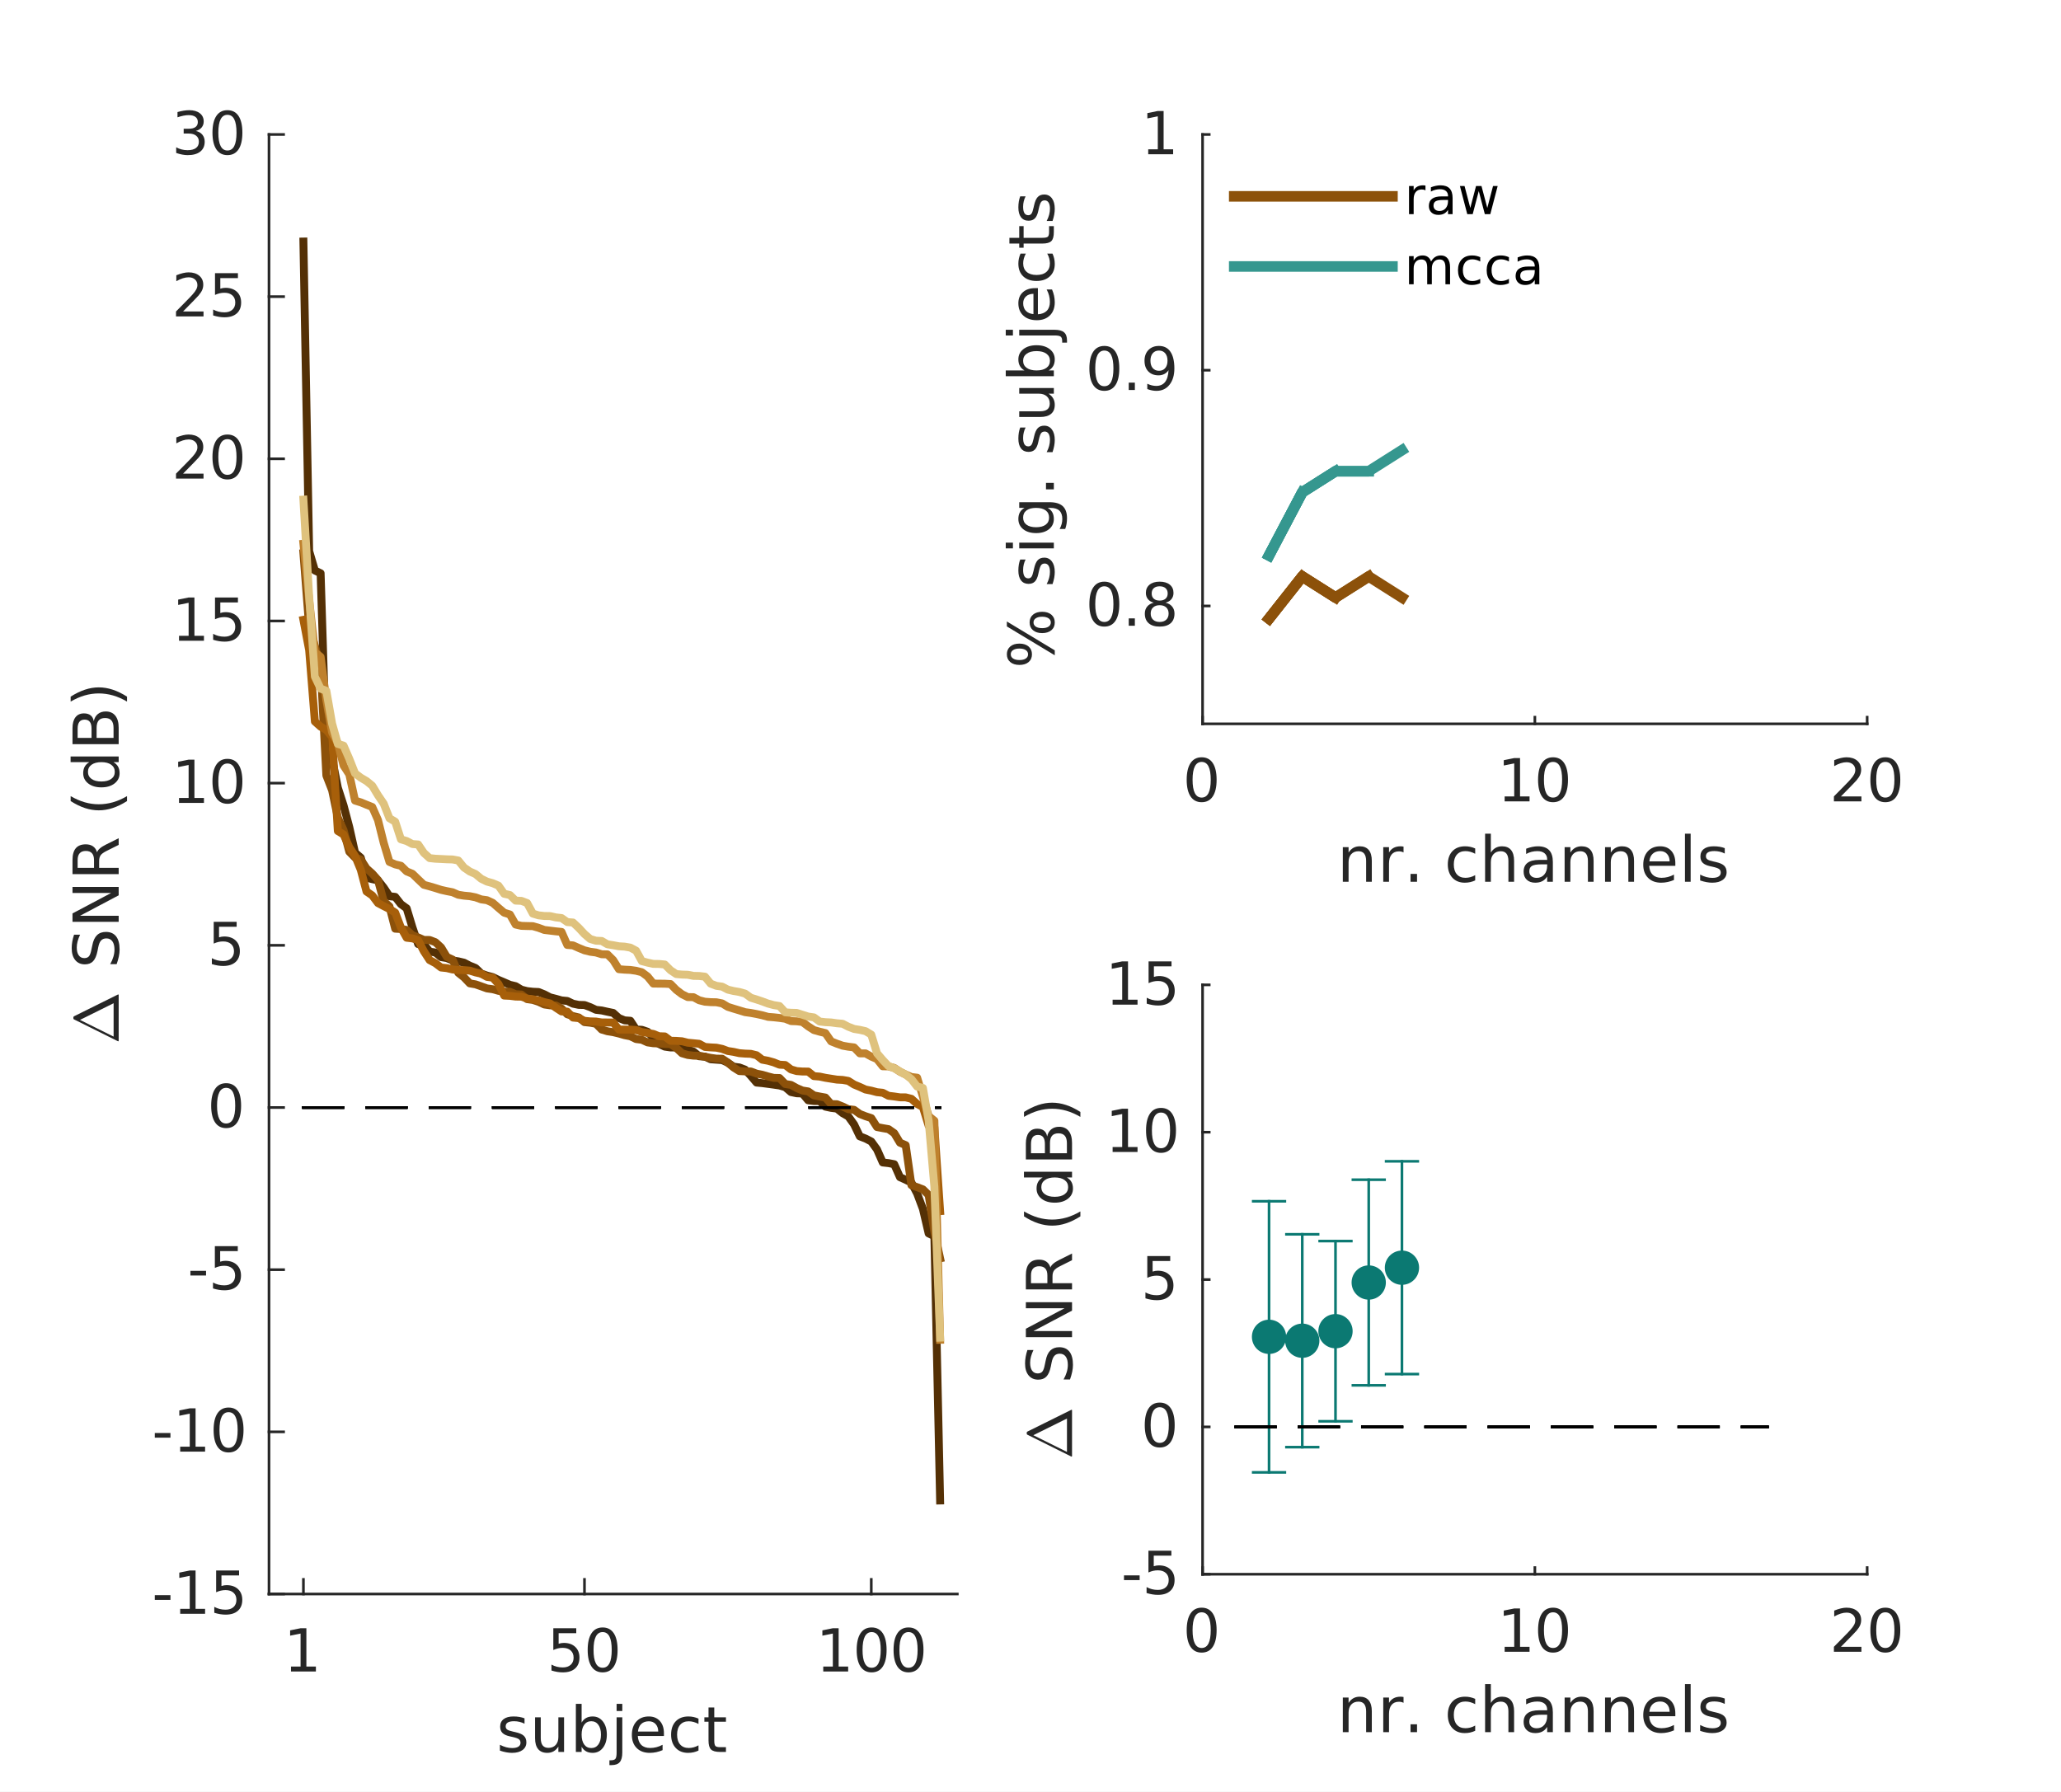 <?xml version="1.0"?>
<!DOCTYPE svg PUBLIC '-//W3C//DTD SVG 1.0//EN'
          'http://www.w3.org/TR/2001/REC-SVG-20010904/DTD/svg10.dtd'>
<svg xmlns:xlink="http://www.w3.org/1999/xlink" style="fill-opacity:1; color-rendering:auto; color-interpolation:auto; text-rendering:auto; stroke:black; stroke-linecap:square; stroke-miterlimit:10; shape-rendering:auto; stroke-opacity:1; fill:black; stroke-dasharray:none; font-weight:normal; stroke-width:1; font-family:'Dialog'; font-style:normal; stroke-linejoin:miter; font-size:12px; stroke-dashoffset:0; image-rendering:auto;" width="521" height="453" xmlns="http://www.w3.org/2000/svg"
><rect width="100%" height="100%" fill="#808080" stroke="none"/><!--Generated by the Batik Graphics2D SVG Generator--><defs id="genericDefs"
  /><g
  ><defs id="defs1"
    ><clipPath clipPathUnits="userSpaceOnUse" id="clipPath1"
      ><path d="M0 0 L521 0 L521 453 L0 453 L0 0 Z"
      /></clipPath
    ></defs
    ><g style="fill:white; stroke:white;"
    ><rect x="0" y="0" width="521" style="clip-path:url(#clipPath1); stroke:none;" height="453"
    /></g
    ><g style="fill:white; text-rendering:optimizeSpeed; color-rendering:optimizeSpeed; image-rendering:optimizeSpeed; shape-rendering:crispEdges; stroke:white; color-interpolation:sRGB;"
    ><rect x="0" width="521" height="453" y="0" style="stroke:none;"
      /><path style="stroke:none;" d="M304 183 L472 183 L472 34 L304 34 Z"
    /></g
    ><g style="fill:rgb(38,38,38); text-rendering:geometricPrecision; image-rendering:optimizeQuality; color-rendering:optimizeQuality; stroke-linejoin:round; stroke:rgb(38,38,38); color-interpolation:linearRGB; stroke-width:0.667;"
    ><line y2="183" style="fill:none;" x1="304" x2="472" y1="183"
      /><line y2="181.32" style="fill:none;" x1="304" x2="304" y1="183"
      /><line y2="181.32" style="fill:none;" x1="388" x2="388" y1="183"
      /><line y2="181.32" style="fill:none;" x1="472" x2="472" y1="183"
    /></g
    ><g transform="translate(304,188.6)" style="font-size:14.667px; fill:rgb(38,38,38); text-rendering:geometricPrecision; image-rendering:optimizeQuality; color-rendering:optimizeQuality; font-family:sans-serif; stroke:rgb(38,38,38); color-interpolation:linearRGB;"
    ><path style="stroke:none;" d="M-0.234 4.031 Q-1.375 4.031 -1.953 5.156 Q-2.531 6.281 -2.531 8.547 Q-2.531 10.797 -1.953 11.922 Q-1.375 13.047 -0.234 13.047 Q0.922 13.047 1.492 11.922 Q2.062 10.797 2.062 8.547 Q2.062 6.281 1.492 5.156 Q0.922 4.031 -0.234 4.031 ZM-0.234 2.859 Q1.609 2.859 2.578 4.32 Q3.547 5.781 3.547 8.547 Q3.547 11.297 2.578 12.758 Q1.609 14.219 -0.234 14.219 Q-2.062 14.219 -3.039 12.758 Q-4.016 11.297 -4.016 8.547 Q-4.016 5.781 -3.039 4.32 Q-2.062 2.859 -0.234 2.859 Z"
    /></g
    ><g transform="translate(388,188.6)" style="font-size:14.667px; fill:rgb(38,38,38); text-rendering:geometricPrecision; image-rendering:optimizeQuality; color-rendering:optimizeQuality; font-family:sans-serif; stroke:rgb(38,38,38); color-interpolation:linearRGB;"
    ><path style="stroke:none;" d="M-7.641 12.75 L-5.219 12.75 L-5.219 4.406 L-7.859 4.938 L-7.859 3.594 L-5.234 3.062 L-3.75 3.062 L-3.75 12.75 L-1.344 12.75 L-1.344 14 L-7.641 14 L-7.641 12.75 ZM4.59 4.031 Q3.45 4.031 2.872 5.156 Q2.293 6.281 2.293 8.547 Q2.293 10.797 2.872 11.922 Q3.45 13.047 4.59 13.047 Q5.747 13.047 6.317 11.922 Q6.887 10.797 6.887 8.547 Q6.887 6.281 6.317 5.156 Q5.747 4.031 4.59 4.031 ZM4.59 2.859 Q6.434 2.859 7.403 4.32 Q8.372 5.781 8.372 8.547 Q8.372 11.297 7.403 12.758 Q6.434 14.219 4.59 14.219 Q2.762 14.219 1.786 12.758 Q0.809 11.297 0.809 8.547 Q0.809 5.781 1.786 4.32 Q2.762 2.859 4.59 2.859 Z"
    /></g
    ><g transform="translate(472,188.6)" style="font-size:14.667px; fill:rgb(38,38,38); text-rendering:geometricPrecision; image-rendering:optimizeQuality; color-rendering:optimizeQuality; font-family:sans-serif; stroke:rgb(38,38,38); color-interpolation:linearRGB;"
    ><path style="stroke:none;" d="M-6.625 12.75 L-1.453 12.75 L-1.453 14 L-8.406 14 L-8.406 12.75 Q-7.562 11.891 -6.109 10.422 Q-4.656 8.953 -4.281 8.516 Q-3.562 7.719 -3.281 7.164 Q-3 6.609 -3 6.078 Q-3 5.203 -3.609 4.656 Q-4.219 4.109 -5.203 4.109 Q-5.906 4.109 -6.68 4.352 Q-7.453 4.594 -8.328 5.094 L-8.328 3.594 Q-7.438 3.234 -6.656 3.047 Q-5.875 2.859 -5.234 2.859 Q-3.531 2.859 -2.523 3.711 Q-1.516 4.562 -1.516 5.984 Q-1.516 6.656 -1.766 7.266 Q-2.016 7.875 -2.688 8.688 Q-2.875 8.906 -3.852 9.922 Q-4.828 10.938 -6.625 12.75 ZM4.59 4.031 Q3.45 4.031 2.872 5.156 Q2.293 6.281 2.293 8.547 Q2.293 10.797 2.872 11.922 Q3.45 13.047 4.59 13.047 Q5.747 13.047 6.317 11.922 Q6.887 10.797 6.887 8.547 Q6.887 6.281 6.317 5.156 Q5.747 4.031 4.59 4.031 ZM4.59 2.859 Q6.434 2.859 7.403 4.32 Q8.372 5.781 8.372 8.547 Q8.372 11.297 7.403 12.758 Q6.434 14.219 4.59 14.219 Q2.762 14.219 1.786 12.758 Q0.809 11.297 0.809 8.547 Q0.809 5.781 1.786 4.32 Q2.762 2.859 4.59 2.859 Z"
    /></g
    ><g transform="translate(388,207.933)" style="font-size:16.133px; fill:rgb(38,38,38); text-rendering:geometricPrecision; image-rendering:optimizeQuality; color-rendering:optimizeQuality; font-family:sans-serif; stroke:rgb(38,38,38); color-interpolation:linearRGB;"
    ><path style="stroke:none;" d="M-41.219 9.719 L-41.219 15 L-42.656 15 L-42.656 9.766 Q-42.656 8.516 -43.141 7.898 Q-43.625 7.281 -44.594 7.281 Q-45.75 7.281 -46.422 8.023 Q-47.094 8.766 -47.094 10.047 L-47.094 15 L-48.547 15 L-48.547 6.25 L-47.094 6.25 L-47.094 7.609 Q-46.578 6.812 -45.883 6.422 Q-45.188 6.031 -44.266 6.031 Q-42.766 6.031 -41.992 6.969 Q-41.219 7.906 -41.219 9.719 ZM-33.202 7.594 Q-33.436 7.453 -33.725 7.383 Q-34.014 7.312 -34.358 7.312 Q-35.577 7.312 -36.225 8.109 Q-36.874 8.906 -36.874 10.391 L-36.874 15 L-38.327 15 L-38.327 6.25 L-36.874 6.25 L-36.874 7.609 Q-36.421 6.812 -35.694 6.422 Q-34.968 6.031 -33.936 6.031 Q-33.78 6.031 -33.6 6.055 Q-33.421 6.078 -33.202 6.109 L-33.202 7.594 ZM-31.432 13.016 L-29.791 13.016 L-29.791 15 L-31.432 15 L-31.432 13.016 ZM-15.087 6.578 L-15.087 7.922 Q-15.696 7.594 -16.313 7.422 Q-16.93 7.25 -17.555 7.25 Q-18.946 7.25 -19.72 8.141 Q-20.493 9.031 -20.493 10.625 Q-20.493 12.234 -19.72 13.117 Q-18.946 14 -17.555 14 Q-16.93 14 -16.313 13.836 Q-15.696 13.672 -15.087 13.328 L-15.087 14.656 Q-15.696 14.938 -16.337 15.086 Q-16.977 15.234 -17.712 15.234 Q-19.68 15.234 -20.845 13.984 Q-22.009 12.734 -22.009 10.625 Q-22.009 8.484 -20.837 7.258 Q-19.665 6.031 -17.618 6.031 Q-16.946 6.031 -16.313 6.172 Q-15.681 6.312 -15.087 6.578 ZM-5.252 9.719 L-5.252 15 L-6.69 15 L-6.69 9.766 Q-6.69 8.516 -7.174 7.898 Q-7.659 7.281 -8.627 7.281 Q-9.784 7.281 -10.456 8.023 Q-11.127 8.766 -11.127 10.047 L-11.127 15 L-12.581 15 L-12.581 2.844 L-11.127 2.844 L-11.127 7.609 Q-10.612 6.812 -9.916 6.422 Q-9.221 6.031 -8.299 6.031 Q-6.799 6.031 -6.026 6.969 Q-5.252 7.906 -5.252 9.719 ZM1.671 10.594 Q-0.064 10.594 -0.736 10.992 Q-1.408 11.391 -1.408 12.359 Q-1.408 13.125 -0.908 13.57 Q-0.408 14.016 0.467 14.016 Q1.655 14.016 2.381 13.172 Q3.108 12.328 3.108 10.922 L3.108 10.594 L1.671 10.594 ZM4.545 10 L4.545 15 L3.108 15 L3.108 13.672 Q2.608 14.469 1.874 14.852 Q1.139 15.234 0.077 15.234 Q-1.267 15.234 -2.056 14.477 Q-2.845 13.719 -2.845 12.453 Q-2.845 10.969 -1.861 10.219 Q-0.876 9.469 1.092 9.469 L3.108 9.469 L3.108 9.328 Q3.108 8.344 2.452 7.797 Q1.796 7.25 0.624 7.25 Q-0.126 7.25 -0.837 7.43 Q-1.548 7.609 -2.204 7.969 L-2.204 6.641 Q-1.423 6.344 -0.681 6.188 Q0.061 6.031 0.764 6.031 Q2.671 6.031 3.608 7.016 Q4.545 8 4.545 10 ZM14.849 9.719 L14.849 15 L13.411 15 L13.411 9.766 Q13.411 8.516 12.927 7.898 Q12.442 7.281 11.474 7.281 Q10.317 7.281 9.646 8.023 Q8.974 8.766 8.974 10.047 L8.974 15 L7.521 15 L7.521 6.25 L8.974 6.25 L8.974 7.609 Q9.489 6.812 10.185 6.422 Q10.88 6.031 11.802 6.031 Q13.302 6.031 14.075 6.969 Q14.849 7.906 14.849 9.719 ZM25.069 9.719 L25.069 15 L23.631 15 L23.631 9.766 Q23.631 8.516 23.147 7.898 Q22.662 7.281 21.694 7.281 Q20.537 7.281 19.865 8.023 Q19.194 8.766 19.194 10.047 L19.194 15 L17.74 15 L17.74 6.25 L19.194 6.25 L19.194 7.609 Q19.709 6.812 20.404 6.422 Q21.1 6.031 22.022 6.031 Q23.522 6.031 24.295 6.969 Q25.069 7.906 25.069 9.719 ZM35.507 10.266 L35.507 10.969 L28.898 10.969 Q28.991 12.453 29.788 13.227 Q30.585 14 32.023 14 Q32.851 14 33.624 13.797 Q34.398 13.594 35.163 13.188 L35.163 14.547 Q34.398 14.875 33.585 15.055 Q32.773 15.234 31.929 15.234 Q29.835 15.234 28.616 14.008 Q27.398 12.781 27.398 10.703 Q27.398 8.562 28.554 7.297 Q29.71 6.031 31.679 6.031 Q33.445 6.031 34.476 7.172 Q35.507 8.312 35.507 10.266 ZM34.07 9.844 Q34.054 8.656 33.406 7.953 Q32.757 7.25 31.695 7.25 Q30.491 7.25 29.773 7.93 Q29.054 8.609 28.945 9.844 L34.07 9.844 ZM37.943 2.844 L39.381 2.844 L39.381 15 L37.943 15 L37.943 2.844 ZM48.002 6.5 L48.002 7.859 Q47.392 7.547 46.736 7.391 Q46.08 7.234 45.377 7.234 Q44.298 7.234 43.767 7.562 Q43.236 7.891 43.236 8.547 Q43.236 9.047 43.619 9.336 Q44.002 9.625 45.158 9.875 L45.642 9.984 Q47.173 10.312 47.822 10.914 Q48.47 11.516 48.47 12.578 Q48.47 13.797 47.502 14.516 Q46.533 15.234 44.845 15.234 Q44.142 15.234 43.384 15.094 Q42.627 14.953 41.783 14.672 L41.783 13.188 Q42.58 13.609 43.353 13.812 Q44.127 14.016 44.877 14.016 Q45.892 14.016 46.439 13.672 Q46.986 13.328 46.986 12.688 Q46.986 12.109 46.595 11.797 Q46.205 11.484 44.861 11.188 L44.361 11.078 Q43.033 10.797 42.439 10.211 Q41.845 9.625 41.845 8.609 Q41.845 7.375 42.72 6.703 Q43.595 6.031 45.205 6.031 Q46.002 6.031 46.705 6.148 Q47.408 6.266 48.002 6.5 Z"
    /></g
    ><g style="fill:rgb(38,38,38); text-rendering:geometricPrecision; image-rendering:optimizeQuality; color-rendering:optimizeQuality; stroke-linejoin:round; stroke:rgb(38,38,38); color-interpolation:linearRGB; stroke-width:0.667;"
    ><line y2="34" style="fill:none;" x1="304" x2="304" y1="183"
      /><line y2="153.2" style="fill:none;" x1="304" x2="305.68" y1="153.2"
      /><line y2="93.6" style="fill:none;" x1="304" x2="305.68" y1="93.6"
      /><line y2="34" style="fill:none;" x1="304" x2="305.68" y1="34"
    /></g
    ><g transform="translate(298.4,153.2)" style="font-size:14.667px; fill:rgb(38,38,38); text-rendering:geometricPrecision; image-rendering:optimizeQuality; color-rendering:optimizeQuality; font-family:sans-serif; stroke:rgb(38,38,38); color-interpolation:linearRGB;"
    ><path style="stroke:none;" d="M-19.234 -4.969 Q-20.375 -4.969 -20.953 -3.844 Q-21.531 -2.719 -21.531 -0.453 Q-21.531 1.797 -20.953 2.922 Q-20.375 4.047 -19.234 4.047 Q-18.078 4.047 -17.508 2.922 Q-16.938 1.797 -16.938 -0.453 Q-16.938 -2.719 -17.508 -3.844 Q-18.078 -4.969 -19.234 -4.969 ZM-19.234 -6.141 Q-17.391 -6.141 -16.422 -4.68 Q-15.453 -3.219 -15.453 -0.453 Q-15.453 2.297 -16.422 3.758 Q-17.391 5.219 -19.234 5.219 Q-21.062 5.219 -22.039 3.758 Q-23.016 2.297 -23.016 -0.453 Q-23.016 -3.219 -22.039 -4.68 Q-21.062 -6.141 -19.234 -6.141 ZM-13.066 3.141 L-11.519 3.141 L-11.519 5 L-13.066 5 L-13.066 3.141 ZM-5.251 -0.188 Q-6.298 -0.188 -6.907 0.375 Q-7.516 0.938 -7.516 1.922 Q-7.516 2.906 -6.907 3.477 Q-6.298 4.047 -5.251 4.047 Q-4.188 4.047 -3.587 3.477 Q-2.985 2.906 -2.985 1.922 Q-2.985 0.938 -3.587 0.375 Q-4.188 -0.188 -5.251 -0.188 ZM-6.735 -0.828 Q-7.673 -1.062 -8.204 -1.711 Q-8.735 -2.359 -8.735 -3.297 Q-8.735 -4.609 -7.806 -5.375 Q-6.876 -6.141 -5.251 -6.141 Q-3.61 -6.141 -2.68 -5.375 Q-1.751 -4.609 -1.751 -3.297 Q-1.751 -2.359 -2.282 -1.711 Q-2.813 -1.062 -3.766 -0.828 Q-2.688 -0.578 -2.095 0.148 Q-1.501 0.875 -1.501 1.922 Q-1.501 3.516 -2.47 4.367 Q-3.438 5.219 -5.251 5.219 Q-7.063 5.219 -8.032 4.367 Q-9.001 3.516 -9.001 1.922 Q-9.001 0.875 -8.399 0.148 Q-7.798 -0.578 -6.735 -0.828 ZM-7.266 -3.156 Q-7.266 -2.312 -6.735 -1.836 Q-6.204 -1.359 -5.251 -1.359 Q-4.298 -1.359 -3.759 -1.836 Q-3.22 -2.312 -3.22 -3.156 Q-3.22 -4.016 -3.759 -4.492 Q-4.298 -4.969 -5.251 -4.969 Q-6.204 -4.969 -6.735 -4.492 Q-7.266 -4.016 -7.266 -3.156 Z"
    /></g
    ><g transform="translate(298.4,93.6)" style="font-size:14.667px; fill:rgb(38,38,38); text-rendering:geometricPrecision; image-rendering:optimizeQuality; color-rendering:optimizeQuality; font-family:sans-serif; stroke:rgb(38,38,38); color-interpolation:linearRGB;"
    ><path style="stroke:none;" d="M-19.234 -4.969 Q-20.375 -4.969 -20.953 -3.844 Q-21.531 -2.719 -21.531 -0.453 Q-21.531 1.797 -20.953 2.922 Q-20.375 4.047 -19.234 4.047 Q-18.078 4.047 -17.508 2.922 Q-16.938 1.797 -16.938 -0.453 Q-16.938 -2.719 -17.508 -3.844 Q-18.078 -4.969 -19.234 -4.969 ZM-19.234 -6.141 Q-17.391 -6.141 -16.422 -4.68 Q-15.453 -3.219 -15.453 -0.453 Q-15.453 2.297 -16.422 3.758 Q-17.391 5.219 -19.234 5.219 Q-21.062 5.219 -22.039 3.758 Q-23.016 2.297 -23.016 -0.453 Q-23.016 -3.219 -22.039 -4.68 Q-21.062 -6.141 -19.234 -6.141 ZM-13.066 3.141 L-11.519 3.141 L-11.519 5 L-13.066 5 L-13.066 3.141 ZM-8.376 4.766 L-8.376 3.422 Q-7.813 3.688 -7.243 3.828 Q-6.673 3.969 -6.126 3.969 Q-4.657 3.969 -3.884 2.984 Q-3.11 2 -3.001 -0.016 Q-3.423 0.625 -4.079 0.961 Q-4.735 1.297 -5.516 1.297 Q-7.157 1.297 -8.118 0.305 Q-9.079 -0.688 -9.079 -2.406 Q-9.079 -4.094 -8.079 -5.117 Q-7.079 -6.141 -5.423 -6.141 Q-3.532 -6.141 -2.532 -4.68 Q-1.532 -3.219 -1.532 -0.453 Q-1.532 2.125 -2.759 3.672 Q-3.985 5.219 -6.048 5.219 Q-6.61 5.219 -7.181 5.109 Q-7.751 5 -8.376 4.766 ZM-5.423 0.141 Q-4.423 0.141 -3.845 -0.539 Q-3.266 -1.219 -3.266 -2.406 Q-3.266 -3.594 -3.845 -4.281 Q-4.423 -4.969 -5.423 -4.969 Q-6.423 -4.969 -7.001 -4.281 Q-7.579 -3.594 -7.579 -2.406 Q-7.579 -1.219 -7.001 -0.539 Q-6.423 0.141 -5.423 0.141 Z"
    /></g
    ><g transform="translate(298.4,34)" style="font-size:14.667px; fill:rgb(38,38,38); text-rendering:geometricPrecision; image-rendering:optimizeQuality; color-rendering:optimizeQuality; font-family:sans-serif; stroke:rgb(38,38,38); color-interpolation:linearRGB;"
    ><path style="stroke:none;" d="M-8.141 3.75 L-5.719 3.75 L-5.719 -4.594 L-8.359 -4.062 L-8.359 -5.406 L-5.734 -5.938 L-4.25 -5.938 L-4.25 3.75 L-1.844 3.75 L-1.844 5 L-8.141 5 L-8.141 3.75 Z"
    /></g
    ><g transform="translate(270.4,108.5) rotate(-90)" style="font-size:16.133px; fill:rgb(38,38,38); text-rendering:geometricPrecision; image-rendering:optimizeQuality; color-rendering:optimizeQuality; font-family:sans-serif; stroke:rgb(38,38,38); color-interpolation:linearRGB;"
    ><path style="stroke:none;" d="M-48.859 -9.141 Q-49.547 -9.141 -49.93 -8.562 Q-50.312 -7.984 -50.312 -6.953 Q-50.312 -5.938 -49.93 -5.352 Q-49.547 -4.766 -48.859 -4.766 Q-48.203 -4.766 -47.812 -5.352 Q-47.422 -5.938 -47.422 -6.953 Q-47.422 -7.969 -47.812 -8.555 Q-48.203 -9.141 -48.859 -9.141 ZM-48.859 -10.125 Q-47.625 -10.125 -46.898 -9.266 Q-46.172 -8.406 -46.172 -6.953 Q-46.172 -5.484 -46.906 -4.625 Q-47.641 -3.766 -48.859 -3.766 Q-50.109 -3.766 -50.836 -4.625 Q-51.562 -5.484 -51.562 -6.953 Q-51.562 -8.422 -50.836 -9.273 Q-50.109 -10.125 -48.859 -10.125 ZM-56.922 -14.891 Q-57.594 -14.891 -57.984 -14.305 Q-58.375 -13.719 -58.375 -12.703 Q-58.375 -11.672 -57.992 -11.094 Q-57.609 -10.516 -56.922 -10.516 Q-56.25 -10.516 -55.859 -11.094 Q-55.469 -11.672 -55.469 -12.703 Q-55.469 -13.719 -55.859 -14.305 Q-56.25 -14.891 -56.922 -14.891 ZM-49.875 -15.875 L-48.625 -15.875 L-55.922 -3.766 L-57.172 -3.766 L-49.875 -15.875 ZM-56.922 -15.875 Q-55.688 -15.875 -54.953 -15.023 Q-54.219 -14.172 -54.219 -12.703 Q-54.219 -11.234 -54.953 -10.383 Q-55.688 -9.531 -56.922 -9.531 Q-58.172 -9.531 -58.891 -10.383 Q-59.609 -11.234 -59.609 -12.703 Q-59.609 -14.156 -58.883 -15.016 Q-58.156 -15.875 -56.922 -15.875 ZM-32.959 -12.5 L-32.959 -11.141 Q-33.568 -11.453 -34.224 -11.609 Q-34.881 -11.766 -35.584 -11.766 Q-36.662 -11.766 -37.193 -11.438 Q-37.724 -11.109 -37.724 -10.453 Q-37.724 -9.953 -37.342 -9.664 Q-36.959 -9.375 -35.802 -9.125 L-35.318 -9.016 Q-33.787 -8.688 -33.138 -8.086 Q-32.49 -7.484 -32.49 -6.422 Q-32.49 -5.203 -33.459 -4.484 Q-34.427 -3.766 -36.115 -3.766 Q-36.818 -3.766 -37.576 -3.906 Q-38.334 -4.047 -39.177 -4.328 L-39.177 -5.812 Q-38.381 -5.391 -37.607 -5.188 Q-36.834 -4.984 -36.084 -4.984 Q-35.068 -4.984 -34.521 -5.328 Q-33.974 -5.672 -33.974 -6.312 Q-33.974 -6.891 -34.365 -7.203 Q-34.756 -7.516 -36.099 -7.812 L-36.599 -7.922 Q-37.927 -8.203 -38.521 -8.789 Q-39.115 -9.375 -39.115 -10.391 Q-39.115 -11.625 -38.24 -12.297 Q-37.365 -12.969 -35.756 -12.969 Q-34.959 -12.969 -34.256 -12.852 Q-33.552 -12.734 -32.959 -12.5 ZM-30.136 -12.75 L-28.698 -12.75 L-28.698 -4 L-30.136 -4 L-30.136 -12.75 ZM-30.136 -16.156 L-28.698 -16.156 L-28.698 -14.344 L-30.136 -14.344 L-30.136 -16.156 ZM-19.906 -8.484 Q-19.906 -10.047 -20.546 -10.906 Q-21.187 -11.766 -22.359 -11.766 Q-23.515 -11.766 -24.156 -10.906 Q-24.796 -10.047 -24.796 -8.484 Q-24.796 -6.922 -24.156 -6.062 Q-23.515 -5.203 -22.359 -5.203 Q-21.187 -5.203 -20.546 -6.062 Q-19.906 -6.922 -19.906 -8.484 ZM-18.468 -5.094 Q-18.468 -2.844 -19.46 -1.758 Q-20.453 -0.672 -22.5 -0.672 Q-23.25 -0.672 -23.921 -0.781 Q-24.593 -0.891 -25.234 -1.125 L-25.234 -2.531 Q-24.593 -2.188 -23.976 -2.023 Q-23.359 -1.859 -22.718 -1.859 Q-21.312 -1.859 -20.609 -2.594 Q-19.906 -3.328 -19.906 -4.828 L-19.906 -5.547 Q-20.343 -4.766 -21.038 -4.383 Q-21.734 -4 -22.703 -4 Q-24.312 -4 -25.296 -5.227 Q-26.281 -6.453 -26.281 -8.484 Q-26.281 -10.516 -25.296 -11.742 Q-24.312 -12.969 -22.703 -12.969 Q-21.734 -12.969 -21.038 -12.586 Q-20.343 -12.203 -19.906 -11.422 L-19.906 -12.75 L-18.468 -12.75 L-18.468 -5.094 ZM-15.217 -5.984 L-13.576 -5.984 L-13.576 -4 L-15.217 -4 L-15.217 -5.984 ZM0.409 -12.5 L0.409 -11.141 Q-0.2 -11.453 -0.856 -11.609 Q-1.512 -11.766 -2.216 -11.766 Q-3.294 -11.766 -3.825 -11.438 Q-4.356 -11.109 -4.356 -10.453 Q-4.356 -9.953 -3.973 -9.664 Q-3.591 -9.375 -2.434 -9.125 L-1.95 -9.016 Q-0.419 -8.688 0.23 -8.086 Q0.878 -7.484 0.878 -6.422 Q0.878 -5.203 -0.091 -4.484 Q-1.059 -3.766 -2.747 -3.766 Q-3.45 -3.766 -4.208 -3.906 Q-4.966 -4.047 -5.809 -4.328 L-5.809 -5.812 Q-5.013 -5.391 -4.239 -5.188 Q-3.466 -4.984 -2.716 -4.984 Q-1.7 -4.984 -1.153 -5.328 Q-0.606 -5.672 -0.606 -6.312 Q-0.606 -6.891 -0.997 -7.203 Q-1.387 -7.516 -2.731 -7.812 L-3.231 -7.922 Q-4.559 -8.203 -5.153 -8.789 Q-5.747 -9.375 -5.747 -10.391 Q-5.747 -11.625 -4.872 -12.297 Q-3.997 -12.969 -2.388 -12.969 Q-1.591 -12.969 -0.887 -12.852 Q-0.184 -12.734 0.409 -12.5 ZM3.076 -7.453 L3.076 -12.75 L4.513 -12.75 L4.513 -7.516 Q4.513 -6.266 4.998 -5.648 Q5.482 -5.031 6.451 -5.031 Q7.623 -5.031 8.295 -5.773 Q8.967 -6.516 8.967 -7.797 L8.967 -12.75 L10.404 -12.75 L10.404 -4 L8.967 -4 L8.967 -5.344 Q8.451 -4.547 7.756 -4.156 Q7.06 -3.766 6.154 -3.766 Q4.638 -3.766 3.857 -4.711 Q3.076 -5.656 3.076 -7.453 ZM19.733 -8.375 Q19.733 -9.953 19.077 -10.859 Q18.421 -11.766 17.28 -11.766 Q16.14 -11.766 15.491 -10.859 Q14.843 -9.953 14.843 -8.375 Q14.843 -6.781 15.491 -5.883 Q16.14 -4.984 17.28 -4.984 Q18.421 -4.984 19.077 -5.883 Q19.733 -6.781 19.733 -8.375 ZM14.843 -11.422 Q15.296 -12.203 15.983 -12.586 Q16.671 -12.969 17.64 -12.969 Q19.233 -12.969 20.226 -11.703 Q21.218 -10.438 21.218 -8.375 Q21.218 -6.312 20.226 -5.039 Q19.233 -3.766 17.64 -3.766 Q16.671 -3.766 15.983 -4.148 Q15.296 -4.531 14.843 -5.312 L14.843 -4 L13.39 -4 L13.39 -16.156 L14.843 -16.156 L14.843 -11.422 ZM23.688 -12.75 L25.125 -12.75 L25.125 -3.844 Q25.125 -2.172 24.485 -1.422 Q23.844 -0.672 22.438 -0.672 L21.875 -0.672 L21.875 -1.891 L22.266 -1.891 Q23.094 -1.891 23.391 -2.266 Q23.688 -2.641 23.688 -3.844 L23.688 -12.75 ZM23.688 -16.156 L25.125 -16.156 L25.125 -14.344 L23.688 -14.344 L23.688 -16.156 ZM35.652 -8.734 L35.652 -8.031 L29.043 -8.031 Q29.137 -6.547 29.933 -5.773 Q30.73 -5 32.168 -5 Q32.996 -5 33.769 -5.203 Q34.543 -5.406 35.308 -5.812 L35.308 -4.453 Q34.543 -4.125 33.73 -3.945 Q32.918 -3.766 32.074 -3.766 Q29.98 -3.766 28.762 -4.992 Q27.543 -6.219 27.543 -8.297 Q27.543 -10.438 28.699 -11.703 Q29.855 -12.969 31.824 -12.969 Q33.59 -12.969 34.621 -11.828 Q35.652 -10.688 35.652 -8.734 ZM34.215 -9.156 Q34.199 -10.344 33.551 -11.047 Q32.902 -11.75 31.84 -11.75 Q30.637 -11.75 29.918 -11.07 Q29.199 -10.391 29.09 -9.156 L34.215 -9.156 ZM44.385 -12.422 L44.385 -11.078 Q43.776 -11.406 43.159 -11.578 Q42.542 -11.75 41.917 -11.75 Q40.526 -11.75 39.752 -10.859 Q38.979 -9.969 38.979 -8.375 Q38.979 -6.766 39.752 -5.883 Q40.526 -5 41.917 -5 Q42.542 -5 43.159 -5.164 Q43.776 -5.328 44.385 -5.672 L44.385 -4.344 Q43.776 -4.062 43.135 -3.914 Q42.495 -3.766 41.76 -3.766 Q39.792 -3.766 38.627 -5.016 Q37.463 -6.266 37.463 -8.375 Q37.463 -10.516 38.635 -11.742 Q39.807 -12.969 41.854 -12.969 Q42.526 -12.969 43.159 -12.828 Q43.792 -12.688 44.385 -12.422 ZM48.376 -15.234 L48.376 -12.75 L51.329 -12.75 L51.329 -11.641 L48.376 -11.641 L48.376 -6.891 Q48.376 -5.812 48.665 -5.508 Q48.954 -5.203 49.86 -5.203 L51.329 -5.203 L51.329 -4 L49.86 -4 Q48.188 -4 47.556 -4.625 Q46.923 -5.25 46.923 -6.891 L46.923 -11.641 L45.876 -11.641 L45.876 -12.75 L46.923 -12.75 L46.923 -15.234 L48.376 -15.234 ZM58.855 -12.5 L58.855 -11.141 Q58.245 -11.453 57.589 -11.609 Q56.933 -11.766 56.23 -11.766 Q55.151 -11.766 54.62 -11.438 Q54.089 -11.109 54.089 -10.453 Q54.089 -9.953 54.472 -9.664 Q54.855 -9.375 56.011 -9.125 L56.495 -9.016 Q58.026 -8.688 58.675 -8.086 Q59.323 -7.484 59.323 -6.422 Q59.323 -5.203 58.355 -4.484 Q57.386 -3.766 55.698 -3.766 Q54.995 -3.766 54.237 -3.906 Q53.48 -4.047 52.636 -4.328 L52.636 -5.812 Q53.433 -5.391 54.206 -5.188 Q54.98 -4.984 55.73 -4.984 Q56.745 -4.984 57.292 -5.328 Q57.839 -5.672 57.839 -6.312 Q57.839 -6.891 57.448 -7.203 Q57.058 -7.516 55.714 -7.812 L55.214 -7.922 Q53.886 -8.203 53.292 -8.789 Q52.698 -9.375 52.698 -10.391 Q52.698 -11.625 53.573 -12.297 Q54.448 -12.969 56.058 -12.969 Q56.855 -12.969 57.558 -12.852 Q58.261 -12.734 58.855 -12.5 Z"
    /></g
    ><g style="stroke-linecap:butt; fill:rgb(53,151,143); text-rendering:geometricPrecision; image-rendering:optimizeQuality; color-rendering:optimizeQuality; stroke-linejoin:round; stroke:rgb(53,151,143); color-interpolation:linearRGB; stroke-width:2.667;"
    ><line y2="124.464" style="fill:none;" x1="320.8" x2="329.2" y1="140.429"
      /><line x1="320.8" x2="329.2" y1="156.393" style="fill:none; stroke:rgb(140,81,10);" y2="145.75"
      /><path d="M320.8 140.429 L329.2 124.464 L337.6 119.143" style="fill:none; fill-rule:evenodd;"
      /><path d="M320.8 156.393 L329.2 145.75 L337.6 151.071" style="fill:none; fill-rule:evenodd; stroke:rgb(140,81,10);"
      /><path d="M320.8 140.429 L329.2 124.464 L337.6 119.143 L346 119.143" style="fill:none; fill-rule:evenodd;"
      /><path d="M320.8 156.393 L329.2 145.75 L337.6 151.071 L346 145.75" style="fill:none; fill-rule:evenodd; stroke:rgb(140,81,10);"
      /><path d="M320.8 140.429 L329.2 124.464 L337.6 119.143 L346 119.143 L354.4 113.821" style="fill:none; fill-rule:evenodd;"
      /><path d="M320.8 156.393 L329.2 145.75 L337.6 151.071 L346 145.75 L354.4 151.071" style="fill:none; fill-rule:evenodd; stroke:rgb(140,81,10);"
    /></g
    ><g transform="translate(355,49.636)" style="font-size:13.2px; text-rendering:geometricPrecision; color-rendering:optimizeQuality; image-rendering:optimizeQuality; font-family:sans-serif; color-interpolation:linearRGB;"
    ><path style="stroke:none;" d="M5.344 -1.516 Q5.141 -1.625 4.914 -1.68 Q4.688 -1.734 4.406 -1.734 Q3.422 -1.734 2.891 -1.094 Q2.359 -0.453 2.359 0.75 L2.359 4.5 L1.188 4.5 L1.188 -2.609 L2.359 -2.609 L2.359 -1.5 Q2.719 -2.156 3.312 -2.469 Q3.906 -2.781 4.75 -2.781 Q4.875 -2.781 5.016 -2.766 Q5.156 -2.75 5.344 -2.719 L5.344 -1.516 ZM9.875 0.922 Q8.469 0.922 7.922 1.25 Q7.375 1.578 7.375 2.359 Q7.375 2.969 7.781 3.336 Q8.187 3.703 8.891 3.703 Q9.859 3.703 10.453 3.016 Q11.047 2.328 11.047 1.188 L11.047 0.922 L9.875 0.922 ZM12.203 0.438 L12.203 4.5 L11.047 4.5 L11.047 3.422 Q10.641 4.062 10.047 4.375 Q9.453 4.688 8.578 4.688 Q7.484 4.688 6.844 4.07 Q6.203 3.453 6.203 2.438 Q6.203 1.234 7.008 0.625 Q7.812 0.016 9.406 0.016 L11.047 0.016 L11.047 -0.109 Q11.047 -0.906 10.516 -1.352 Q9.984 -1.797 9.016 -1.797 Q8.406 -1.797 7.828 -1.648 Q7.25 -1.5 6.719 -1.203 L6.719 -2.281 Q7.359 -2.531 7.969 -2.656 Q8.578 -2.781 9.141 -2.781 Q10.687 -2.781 11.445 -1.984 Q12.203 -1.188 12.203 0.438 ZM14.05 -2.609 L15.222 -2.609 L16.675 2.938 L18.128 -2.609 L19.503 -2.609 L20.972 2.938 L22.425 -2.609 L23.597 -2.609 L21.737 4.5 L20.347 4.5 L18.816 -1.328 L17.284 4.5 L15.909 4.5 L14.05 -2.609 Z"
    /></g
    ><g style="stroke-linecap:butt; fill:rgb(140,81,10); text-rendering:geometricPrecision; image-rendering:optimizeQuality; color-rendering:optimizeQuality; stroke-linejoin:round; stroke:rgb(140,81,10); color-interpolation:linearRGB; stroke-width:2.667;"
    ><line y2="49.636" style="fill:none;" x1="312" x2="352" y1="49.636"
    /></g
    ><g transform="translate(355,67.364)" style="font-size:13.2px; text-rendering:geometricPrecision; color-rendering:optimizeQuality; image-rendering:optimizeQuality; font-family:sans-serif; color-interpolation:linearRGB;"
    ><path style="stroke:none;" d="M6.766 -1.25 Q7.203 -2.031 7.812 -2.406 Q8.422 -2.781 9.25 -2.781 Q10.359 -2.781 10.961 -2 Q11.562 -1.219 11.562 0.203 L11.562 4.5 L10.391 4.5 L10.391 0.25 Q10.391 -0.781 10.023 -1.273 Q9.656 -1.766 8.922 -1.766 Q8.016 -1.766 7.484 -1.164 Q6.953 -0.562 6.953 0.484 L6.953 4.5 L5.781 4.5 L5.781 0.25 Q5.781 -0.781 5.422 -1.273 Q5.062 -1.766 4.297 -1.766 Q3.406 -1.766 2.883 -1.156 Q2.359 -0.547 2.359 0.484 L2.359 4.5 L1.188 4.5 L1.188 -2.609 L2.359 -2.609 L2.359 -1.5 Q2.75 -2.156 3.312 -2.469 Q3.875 -2.781 4.641 -2.781 Q5.422 -2.781 5.961 -2.391 Q6.5 -2 6.766 -1.25 ZM19.19 -2.344 L19.19 -1.25 Q18.69 -1.516 18.19 -1.656 Q17.69 -1.797 17.19 -1.797 Q16.049 -1.797 15.424 -1.07 Q14.799 -0.344 14.799 0.953 Q14.799 2.25 15.424 2.969 Q16.049 3.688 17.19 3.688 Q17.69 3.688 18.19 3.555 Q18.69 3.422 19.19 3.141 L19.19 4.234 Q18.706 4.453 18.182 4.57 Q17.659 4.688 17.065 4.688 Q15.456 4.688 14.51 3.68 Q13.565 2.672 13.565 0.953 Q13.565 -0.781 14.518 -1.781 Q15.471 -2.781 17.143 -2.781 Q17.674 -2.781 18.19 -2.672 Q18.706 -2.562 19.19 -2.344 ZM26.441 -2.344 L26.441 -1.25 Q25.941 -1.516 25.441 -1.656 Q24.941 -1.797 24.441 -1.797 Q23.3 -1.797 22.675 -1.07 Q22.05 -0.344 22.05 0.953 Q22.05 2.25 22.675 2.969 Q23.3 3.688 24.441 3.688 Q24.941 3.688 25.441 3.555 Q25.941 3.422 26.441 3.141 L26.441 4.234 Q25.956 4.453 25.433 4.57 Q24.909 4.688 24.316 4.688 Q22.706 4.688 21.761 3.68 Q20.816 2.672 20.816 0.953 Q20.816 -0.781 21.769 -1.781 Q22.722 -2.781 24.394 -2.781 Q24.925 -2.781 25.441 -2.672 Q25.956 -2.562 26.441 -2.344 ZM31.8 0.922 Q30.394 0.922 29.847 1.25 Q29.3 1.578 29.3 2.359 Q29.3 2.969 29.707 3.336 Q30.113 3.703 30.816 3.703 Q31.785 3.703 32.379 3.016 Q32.972 2.328 32.972 1.188 L32.972 0.922 L31.8 0.922 ZM34.129 0.438 L34.129 4.5 L32.972 4.5 L32.972 3.422 Q32.566 4.062 31.972 4.375 Q31.379 4.688 30.504 4.688 Q29.41 4.688 28.769 4.07 Q28.129 3.453 28.129 2.438 Q28.129 1.234 28.933 0.625 Q29.738 0.016 31.332 0.016 L32.972 0.016 L32.972 -0.109 Q32.972 -0.906 32.441 -1.352 Q31.91 -1.797 30.941 -1.797 Q30.332 -1.797 29.754 -1.648 Q29.175 -1.5 28.644 -1.203 L28.644 -2.281 Q29.285 -2.531 29.894 -2.656 Q30.504 -2.781 31.066 -2.781 Q32.613 -2.781 33.371 -1.984 Q34.129 -1.188 34.129 0.438 Z"
    /></g
    ><g style="stroke-linecap:butt; fill:rgb(53,151,143); text-rendering:geometricPrecision; image-rendering:optimizeQuality; color-rendering:optimizeQuality; stroke-linejoin:round; stroke:rgb(53,151,143); color-interpolation:linearRGB; stroke-width:2.667;"
    ><line y2="67.364" style="fill:none;" x1="312" x2="352" y1="67.364"
    /></g
    ><g style="fill:white; text-rendering:optimizeSpeed; color-rendering:optimizeSpeed; image-rendering:optimizeSpeed; shape-rendering:crispEdges; stroke:white; color-interpolation:sRGB;"
    ><path style="stroke:none;" d="M68 403 L242 403 L242 34 L68 34 Z"
    /></g
    ><g style="fill:rgb(38,38,38); text-rendering:geometricPrecision; image-rendering:optimizeQuality; color-rendering:optimizeQuality; stroke-linejoin:round; stroke:rgb(38,38,38); color-interpolation:linearRGB; stroke-width:0.667;"
    ><line y2="403" style="fill:none;" x1="68" x2="242" y1="403"
      /><line y2="399.31" style="fill:none;" x1="76.7" x2="76.7" y1="403"
      /><line y2="399.31" style="fill:none;" x1="147.75" x2="147.75" y1="403"
      /><line y2="399.31" style="fill:none;" x1="220.25" x2="220.25" y1="403"
    /></g
    ><g transform="translate(76.7,408.6)" style="font-size:14.667px; fill:rgb(38,38,38); text-rendering:geometricPrecision; image-rendering:optimizeQuality; color-rendering:optimizeQuality; font-family:sans-serif; stroke:rgb(38,38,38); color-interpolation:linearRGB;"
    ><path style="stroke:none;" d="M-3.141 12.75 L-0.719 12.75 L-0.719 4.406 L-3.359 4.938 L-3.359 3.594 L-0.734 3.062 L0.75 3.062 L0.75 12.75 L3.156 12.75 L3.156 14 L-3.141 14 L-3.141 12.75 Z"
    /></g
    ><g transform="translate(147.75,408.6)" style="font-size:14.667px; fill:rgb(38,38,38); text-rendering:geometricPrecision; image-rendering:optimizeQuality; color-rendering:optimizeQuality; font-family:sans-serif; stroke:rgb(38,38,38); color-interpolation:linearRGB;"
    ><path style="stroke:none;" d="M-7.875 3.062 L-2.078 3.062 L-2.078 4.312 L-6.531 4.312 L-6.531 6.984 Q-6.203 6.875 -5.883 6.82 Q-5.562 6.766 -5.234 6.766 Q-3.406 6.766 -2.336 7.773 Q-1.266 8.781 -1.266 10.484 Q-1.266 12.25 -2.367 13.234 Q-3.469 14.219 -5.469 14.219 Q-6.156 14.219 -6.867 14.102 Q-7.578 13.984 -8.344 13.75 L-8.344 12.25 Q-7.688 12.609 -6.984 12.789 Q-6.281 12.969 -5.5 12.969 Q-4.219 12.969 -3.484 12.305 Q-2.75 11.641 -2.75 10.484 Q-2.75 9.344 -3.484 8.68 Q-4.219 8.016 -5.5 8.016 Q-6.094 8.016 -6.68 8.148 Q-7.266 8.281 -7.875 8.562 L-7.875 3.062 ZM4.59 4.031 Q3.45 4.031 2.872 5.156 Q2.293 6.281 2.293 8.547 Q2.293 10.797 2.872 11.922 Q3.45 13.047 4.59 13.047 Q5.747 13.047 6.317 11.922 Q6.887 10.797 6.887 8.547 Q6.887 6.281 6.317 5.156 Q5.747 4.031 4.59 4.031 ZM4.59 2.859 Q6.434 2.859 7.403 4.32 Q8.372 5.781 8.372 8.547 Q8.372 11.297 7.403 12.758 Q6.434 14.219 4.59 14.219 Q2.762 14.219 1.786 12.758 Q0.809 11.297 0.809 8.547 Q0.809 5.781 1.786 4.32 Q2.762 2.859 4.59 2.859 Z"
    /></g
    ><g transform="translate(220.25,408.6)" style="font-size:14.667px; fill:rgb(38,38,38); text-rendering:geometricPrecision; image-rendering:optimizeQuality; color-rendering:optimizeQuality; font-family:sans-serif; stroke:rgb(38,38,38); color-interpolation:linearRGB;"
    ><path style="stroke:none;" d="M-12.141 12.75 L-9.719 12.75 L-9.719 4.406 L-12.359 4.938 L-12.359 3.594 L-9.734 3.062 L-8.25 3.062 L-8.25 12.75 L-5.844 12.75 L-5.844 14 L-12.141 14 L-12.141 12.75 ZM0.09 4.031 Q-1.05 4.031 -1.628 5.156 Q-2.207 6.281 -2.207 8.547 Q-2.207 10.797 -1.628 11.922 Q-1.05 13.047 0.09 13.047 Q1.247 13.047 1.817 11.922 Q2.387 10.797 2.387 8.547 Q2.387 6.281 1.817 5.156 Q1.247 4.031 0.09 4.031 ZM0.09 2.859 Q1.934 2.859 2.903 4.32 Q3.872 5.781 3.872 8.547 Q3.872 11.297 2.903 12.758 Q1.934 14.219 0.09 14.219 Q-1.738 14.219 -2.714 12.758 Q-3.691 11.297 -3.691 8.547 Q-3.691 5.781 -2.714 4.32 Q-1.738 2.859 0.09 2.859 ZM9.415 4.031 Q8.274 4.031 7.696 5.156 Q7.118 6.281 7.118 8.547 Q7.118 10.797 7.696 11.922 Q8.274 13.047 9.415 13.047 Q10.571 13.047 11.142 11.922 Q11.712 10.797 11.712 8.547 Q11.712 6.281 11.142 5.156 Q10.571 4.031 9.415 4.031 ZM9.415 2.859 Q11.259 2.859 12.228 4.32 Q13.196 5.781 13.196 8.547 Q13.196 11.297 12.228 12.758 Q11.259 14.219 9.415 14.219 Q7.587 14.219 6.61 12.758 Q5.634 11.297 5.634 8.547 Q5.634 5.781 6.61 4.32 Q7.587 2.859 9.415 2.859 Z"
    /></g
    ><g transform="translate(155,427.933)" style="font-size:16.133px; fill:rgb(38,38,38); text-rendering:geometricPrecision; image-rendering:optimizeQuality; color-rendering:optimizeQuality; font-family:sans-serif; stroke:rgb(38,38,38); color-interpolation:linearRGB;"
    ><path style="stroke:none;" d="M-22.406 6.5 L-22.406 7.859 Q-23.016 7.547 -23.672 7.391 Q-24.328 7.234 -25.031 7.234 Q-26.109 7.234 -26.641 7.562 Q-27.172 7.891 -27.172 8.547 Q-27.172 9.047 -26.789 9.336 Q-26.406 9.625 -25.25 9.875 L-24.766 9.984 Q-23.234 10.312 -22.586 10.914 Q-21.938 11.516 -21.938 12.578 Q-21.938 13.797 -22.906 14.516 Q-23.875 15.234 -25.562 15.234 Q-26.266 15.234 -27.023 15.094 Q-27.781 14.953 -28.625 14.672 L-28.625 13.188 Q-27.828 13.609 -27.055 13.812 Q-26.281 14.016 -25.531 14.016 Q-24.516 14.016 -23.969 13.672 Q-23.422 13.328 -23.422 12.688 Q-23.422 12.109 -23.812 11.797 Q-24.203 11.484 -25.547 11.188 L-26.047 11.078 Q-27.375 10.797 -27.969 10.211 Q-28.562 9.625 -28.562 8.609 Q-28.562 7.375 -27.688 6.703 Q-26.812 6.031 -25.203 6.031 Q-24.406 6.031 -23.703 6.148 Q-23 6.266 -22.406 6.5 ZM-19.74 11.547 L-19.74 6.25 L-18.302 6.25 L-18.302 11.484 Q-18.302 12.734 -17.818 13.352 Q-17.333 13.969 -16.365 13.969 Q-15.193 13.969 -14.521 13.227 Q-13.849 12.484 -13.849 11.203 L-13.849 6.25 L-12.411 6.25 L-12.411 15 L-13.849 15 L-13.849 13.656 Q-14.365 14.453 -15.06 14.844 Q-15.755 15.234 -16.661 15.234 Q-18.177 15.234 -18.958 14.289 Q-19.74 13.344 -19.74 11.547 ZM-3.082 10.625 Q-3.082 9.047 -3.739 8.141 Q-4.395 7.234 -5.535 7.234 Q-6.676 7.234 -7.324 8.141 Q-7.973 9.047 -7.973 10.625 Q-7.973 12.219 -7.324 13.117 Q-6.676 14.016 -5.535 14.016 Q-4.395 14.016 -3.739 13.117 Q-3.082 12.219 -3.082 10.625 ZM-7.973 7.578 Q-7.52 6.797 -6.832 6.414 Q-6.145 6.031 -5.176 6.031 Q-3.582 6.031 -2.59 7.297 Q-1.598 8.562 -1.598 10.625 Q-1.598 12.688 -2.59 13.961 Q-3.582 15.234 -5.176 15.234 Q-6.145 15.234 -6.832 14.852 Q-7.52 14.469 -7.973 13.688 L-7.973 15 L-9.426 15 L-9.426 2.844 L-7.973 2.844 L-7.973 7.578 ZM0.872 6.25 L2.31 6.25 L2.31 15.156 Q2.31 16.828 1.669 17.578 Q1.028 18.328 -0.378 18.328 L-0.94 18.328 L-0.94 17.109 L-0.55 17.109 Q0.278 17.109 0.575 16.734 Q0.872 16.359 0.872 15.156 L0.872 6.25 ZM0.872 2.844 L2.31 2.844 L2.31 4.656 L0.872 4.656 L0.872 2.844 ZM12.836 10.266 L12.836 10.969 L6.227 10.969 Q6.321 12.453 7.118 13.227 Q7.915 14 9.352 14 Q10.18 14 10.954 13.797 Q11.727 13.594 12.493 13.188 L12.493 14.547 Q11.727 14.875 10.915 15.055 Q10.102 15.234 9.258 15.234 Q7.165 15.234 5.946 14.008 Q4.727 12.781 4.727 10.703 Q4.727 8.562 5.883 7.297 Q7.04 6.031 9.008 6.031 Q10.774 6.031 11.805 7.172 Q12.836 8.312 12.836 10.266 ZM11.399 9.844 Q11.383 8.656 10.735 7.953 Q10.086 7.25 9.024 7.25 Q7.821 7.25 7.102 7.93 Q6.383 8.609 6.274 9.844 L11.399 9.844 ZM21.57 6.578 L21.57 7.922 Q20.96 7.594 20.343 7.422 Q19.726 7.25 19.101 7.25 Q17.71 7.25 16.937 8.141 Q16.163 9.031 16.163 10.625 Q16.163 12.234 16.937 13.117 Q17.71 14 19.101 14 Q19.726 14 20.343 13.836 Q20.96 13.672 21.57 13.328 L21.57 14.656 Q20.96 14.938 20.32 15.086 Q19.679 15.234 18.945 15.234 Q16.976 15.234 15.812 13.984 Q14.648 12.734 14.648 10.625 Q14.648 8.484 15.82 7.258 Q16.992 6.031 19.038 6.031 Q19.71 6.031 20.343 6.172 Q20.976 6.312 21.57 6.578 ZM25.56 3.766 L25.56 6.25 L28.513 6.25 L28.513 7.359 L25.56 7.359 L25.56 12.109 Q25.56 13.188 25.849 13.492 Q26.138 13.797 27.045 13.797 L28.513 13.797 L28.513 15 L27.045 15 Q25.373 15 24.74 14.375 Q24.107 13.75 24.107 12.109 L24.107 7.359 L23.06 7.359 L23.06 6.25 L24.107 6.25 L24.107 3.766 L25.56 3.766 Z"
    /></g
    ><g style="fill:rgb(38,38,38); text-rendering:geometricPrecision; image-rendering:optimizeQuality; color-rendering:optimizeQuality; stroke-linejoin:round; stroke:rgb(38,38,38); color-interpolation:linearRGB; stroke-width:0.667;"
    ><line y2="34" style="fill:none;" x1="68" x2="68" y1="403"
      /><line y2="403" style="fill:none;" x1="68" x2="71.69" y1="403"
      /><line y2="362" style="fill:none;" x1="68" x2="71.69" y1="362"
      /><line y2="321" style="fill:none;" x1="68" x2="71.69" y1="321"
      /><line y2="280" style="fill:none;" x1="68" x2="71.69" y1="280"
      /><line y2="239" style="fill:none;" x1="68" x2="71.69" y1="239"
      /><line y2="198" style="fill:none;" x1="68" x2="71.69" y1="198"
      /><line y2="157" style="fill:none;" x1="68" x2="71.69" y1="157"
      /><line y2="116" style="fill:none;" x1="68" x2="71.69" y1="116"
      /><line y2="75" style="fill:none;" x1="68" x2="71.69" y1="75"
      /><line y2="34" style="fill:none;" x1="68" x2="71.69" y1="34"
    /></g
    ><g transform="translate(62.4,403)" style="font-size:14.667px; fill:rgb(38,38,38); text-rendering:geometricPrecision; image-rendering:optimizeQuality; color-rendering:optimizeQuality; font-family:sans-serif; stroke:rgb(38,38,38); color-interpolation:linearRGB;"
    ><path style="stroke:none;" d="M-23.266 0.297 L-19.312 0.297 L-19.312 1.484 L-23.266 1.484 L-23.266 0.297 ZM-16.852 3.75 L-14.43 3.75 L-14.43 -4.594 L-17.071 -4.062 L-17.071 -5.406 L-14.446 -5.938 L-12.961 -5.938 L-12.961 3.75 L-10.555 3.75 L-10.555 5 L-16.852 5 L-16.852 3.75 ZM-7.762 -5.938 L-1.965 -5.938 L-1.965 -4.688 L-6.418 -4.688 L-6.418 -2.016 Q-6.09 -2.125 -5.769 -2.18 Q-5.449 -2.234 -5.121 -2.234 Q-3.293 -2.234 -2.223 -1.227 Q-1.152 -0.219 -1.152 1.484 Q-1.152 3.25 -2.254 4.234 Q-3.355 5.219 -5.355 5.219 Q-6.043 5.219 -6.754 5.102 Q-7.465 4.984 -8.23 4.75 L-8.23 3.25 Q-7.574 3.609 -6.871 3.789 Q-6.168 3.969 -5.387 3.969 Q-4.105 3.969 -3.371 3.305 Q-2.637 2.641 -2.637 1.484 Q-2.637 0.344 -3.371 -0.32 Q-4.105 -0.984 -5.387 -0.984 Q-5.98 -0.984 -6.566 -0.852 Q-7.152 -0.719 -7.762 -0.438 L-7.762 -5.938 Z"
    /></g
    ><g transform="translate(62.4,362)" style="font-size:14.667px; fill:rgb(38,38,38); text-rendering:geometricPrecision; image-rendering:optimizeQuality; color-rendering:optimizeQuality; font-family:sans-serif; stroke:rgb(38,38,38); color-interpolation:linearRGB;"
    ><path style="stroke:none;" d="M-23.266 0.297 L-19.312 0.297 L-19.312 1.484 L-23.266 1.484 L-23.266 0.297 ZM-16.852 3.75 L-14.43 3.75 L-14.43 -4.594 L-17.071 -4.062 L-17.071 -5.406 L-14.446 -5.938 L-12.961 -5.938 L-12.961 3.75 L-10.555 3.75 L-10.555 5 L-16.852 5 L-16.852 3.75 ZM-4.621 -4.969 Q-5.762 -4.969 -6.34 -3.844 Q-6.918 -2.719 -6.918 -0.453 Q-6.918 1.797 -6.34 2.922 Q-5.762 4.047 -4.621 4.047 Q-3.465 4.047 -2.894 2.922 Q-2.324 1.797 -2.324 -0.453 Q-2.324 -2.719 -2.894 -3.844 Q-3.465 -4.969 -4.621 -4.969 ZM-4.621 -6.141 Q-2.777 -6.141 -1.809 -4.68 Q-0.84 -3.219 -0.84 -0.453 Q-0.84 2.297 -1.809 3.758 Q-2.777 5.219 -4.621 5.219 Q-6.449 5.219 -7.426 3.758 Q-8.402 2.297 -8.402 -0.453 Q-8.402 -3.219 -7.426 -4.68 Q-6.449 -6.141 -4.621 -6.141 Z"
    /></g
    ><g transform="translate(62.4,321)" style="font-size:14.667px; fill:rgb(38,38,38); text-rendering:geometricPrecision; image-rendering:optimizeQuality; color-rendering:optimizeQuality; font-family:sans-serif; stroke:rgb(38,38,38); color-interpolation:linearRGB;"
    ><path style="stroke:none;" d="M-14.266 0.297 L-10.312 0.297 L-10.312 1.484 L-14.266 1.484 L-14.266 0.297 ZM-8.086 -5.938 L-2.29 -5.938 L-2.29 -4.688 L-6.743 -4.688 L-6.743 -2.016 Q-6.415 -2.125 -6.094 -2.18 Q-5.774 -2.234 -5.446 -2.234 Q-3.618 -2.234 -2.547 -1.227 Q-1.477 -0.219 -1.477 1.484 Q-1.477 3.25 -2.579 4.234 Q-3.68 5.219 -5.68 5.219 Q-6.368 5.219 -7.079 5.102 Q-7.79 4.984 -8.555 4.75 L-8.555 3.25 Q-7.899 3.609 -7.196 3.789 Q-6.493 3.969 -5.711 3.969 Q-4.43 3.969 -3.696 3.305 Q-2.961 2.641 -2.961 1.484 Q-2.961 0.344 -3.696 -0.32 Q-4.43 -0.984 -5.711 -0.984 Q-6.305 -0.984 -6.891 -0.852 Q-7.477 -0.719 -8.086 -0.438 L-8.086 -5.938 Z"
    /></g
    ><g transform="translate(62.4,280)" style="font-size:14.667px; fill:rgb(38,38,38); text-rendering:geometricPrecision; image-rendering:optimizeQuality; color-rendering:optimizeQuality; font-family:sans-serif; stroke:rgb(38,38,38); color-interpolation:linearRGB;"
    ><path style="stroke:none;" d="M-5.234 -4.969 Q-6.375 -4.969 -6.953 -3.844 Q-7.531 -2.719 -7.531 -0.453 Q-7.531 1.797 -6.953 2.922 Q-6.375 4.047 -5.234 4.047 Q-4.078 4.047 -3.508 2.922 Q-2.938 1.797 -2.938 -0.453 Q-2.938 -2.719 -3.508 -3.844 Q-4.078 -4.969 -5.234 -4.969 ZM-5.234 -6.141 Q-3.391 -6.141 -2.422 -4.68 Q-1.453 -3.219 -1.453 -0.453 Q-1.453 2.297 -2.422 3.758 Q-3.391 5.219 -5.234 5.219 Q-7.062 5.219 -8.039 3.758 Q-9.016 2.297 -9.016 -0.453 Q-9.016 -3.219 -8.039 -4.68 Q-7.062 -6.141 -5.234 -6.141 Z"
    /></g
    ><g transform="translate(62.4,239)" style="font-size:14.667px; fill:rgb(38,38,38); text-rendering:geometricPrecision; image-rendering:optimizeQuality; color-rendering:optimizeQuality; font-family:sans-serif; stroke:rgb(38,38,38); color-interpolation:linearRGB;"
    ><path style="stroke:none;" d="M-8.375 -5.938 L-2.578 -5.938 L-2.578 -4.688 L-7.031 -4.688 L-7.031 -2.016 Q-6.703 -2.125 -6.383 -2.18 Q-6.062 -2.234 -5.734 -2.234 Q-3.906 -2.234 -2.836 -1.227 Q-1.766 -0.219 -1.766 1.484 Q-1.766 3.25 -2.867 4.234 Q-3.969 5.219 -5.969 5.219 Q-6.656 5.219 -7.367 5.102 Q-8.078 4.984 -8.844 4.75 L-8.844 3.25 Q-8.188 3.609 -7.484 3.789 Q-6.781 3.969 -6 3.969 Q-4.719 3.969 -3.984 3.305 Q-3.25 2.641 -3.25 1.484 Q-3.25 0.344 -3.984 -0.32 Q-4.719 -0.984 -6 -0.984 Q-6.594 -0.984 -7.18 -0.852 Q-7.766 -0.719 -8.375 -0.438 L-8.375 -5.938 Z"
    /></g
    ><g transform="translate(62.4,198)" style="font-size:14.667px; fill:rgb(38,38,38); text-rendering:geometricPrecision; image-rendering:optimizeQuality; color-rendering:optimizeQuality; font-family:sans-serif; stroke:rgb(38,38,38); color-interpolation:linearRGB;"
    ><path style="stroke:none;" d="M-17.141 3.75 L-14.719 3.75 L-14.719 -4.594 L-17.359 -4.062 L-17.359 -5.406 L-14.734 -5.938 L-13.25 -5.938 L-13.25 3.75 L-10.844 3.75 L-10.844 5 L-17.141 5 L-17.141 3.75 ZM-4.91 -4.969 Q-6.05 -4.969 -6.628 -3.844 Q-7.207 -2.719 -7.207 -0.453 Q-7.207 1.797 -6.628 2.922 Q-6.05 4.047 -4.91 4.047 Q-3.753 4.047 -3.183 2.922 Q-2.613 1.797 -2.613 -0.453 Q-2.613 -2.719 -3.183 -3.844 Q-3.753 -4.969 -4.91 -4.969 ZM-4.91 -6.141 Q-3.066 -6.141 -2.097 -4.68 Q-1.128 -3.219 -1.128 -0.453 Q-1.128 2.297 -2.097 3.758 Q-3.066 5.219 -4.91 5.219 Q-6.738 5.219 -7.714 3.758 Q-8.691 2.297 -8.691 -0.453 Q-8.691 -3.219 -7.714 -4.68 Q-6.738 -6.141 -4.91 -6.141 Z"
    /></g
    ><g transform="translate(62.4,157)" style="font-size:14.667px; fill:rgb(38,38,38); text-rendering:geometricPrecision; image-rendering:optimizeQuality; color-rendering:optimizeQuality; font-family:sans-serif; stroke:rgb(38,38,38); color-interpolation:linearRGB;"
    ><path style="stroke:none;" d="M-17.141 3.75 L-14.719 3.75 L-14.719 -4.594 L-17.359 -4.062 L-17.359 -5.406 L-14.734 -5.938 L-13.25 -5.938 L-13.25 3.75 L-10.844 3.75 L-10.844 5 L-17.141 5 L-17.141 3.75 ZM-8.05 -5.938 L-2.253 -5.938 L-2.253 -4.688 L-6.707 -4.688 L-6.707 -2.016 Q-6.378 -2.125 -6.058 -2.18 Q-5.738 -2.234 -5.41 -2.234 Q-3.582 -2.234 -2.511 -1.227 Q-1.441 -0.219 -1.441 1.484 Q-1.441 3.25 -2.542 4.234 Q-3.644 5.219 -5.644 5.219 Q-6.332 5.219 -7.042 5.102 Q-7.753 4.984 -8.519 4.75 L-8.519 3.25 Q-7.863 3.609 -7.16 3.789 Q-6.457 3.969 -5.675 3.969 Q-4.394 3.969 -3.66 3.305 Q-2.925 2.641 -2.925 1.484 Q-2.925 0.344 -3.66 -0.32 Q-4.394 -0.984 -5.675 -0.984 Q-6.269 -0.984 -6.855 -0.852 Q-7.441 -0.719 -8.05 -0.438 L-8.05 -5.938 Z"
    /></g
    ><g transform="translate(62.4,116)" style="font-size:14.667px; fill:rgb(38,38,38); text-rendering:geometricPrecision; image-rendering:optimizeQuality; color-rendering:optimizeQuality; font-family:sans-serif; stroke:rgb(38,38,38); color-interpolation:linearRGB;"
    ><path style="stroke:none;" d="M-16.125 3.75 L-10.953 3.75 L-10.953 5 L-17.906 5 L-17.906 3.75 Q-17.062 2.891 -15.609 1.422 Q-14.156 -0.047 -13.781 -0.484 Q-13.062 -1.281 -12.781 -1.836 Q-12.5 -2.391 -12.5 -2.922 Q-12.5 -3.797 -13.109 -4.344 Q-13.719 -4.891 -14.703 -4.891 Q-15.406 -4.891 -16.18 -4.648 Q-16.953 -4.406 -17.828 -3.906 L-17.828 -5.406 Q-16.938 -5.766 -16.156 -5.953 Q-15.375 -6.141 -14.734 -6.141 Q-13.031 -6.141 -12.023 -5.289 Q-11.016 -4.438 -11.016 -3.016 Q-11.016 -2.344 -11.266 -1.734 Q-11.516 -1.125 -12.188 -0.312 Q-12.375 -0.094 -13.352 0.922 Q-14.328 1.938 -16.125 3.75 ZM-4.91 -4.969 Q-6.05 -4.969 -6.628 -3.844 Q-7.207 -2.719 -7.207 -0.453 Q-7.207 1.797 -6.628 2.922 Q-6.05 4.047 -4.91 4.047 Q-3.753 4.047 -3.183 2.922 Q-2.613 1.797 -2.613 -0.453 Q-2.613 -2.719 -3.183 -3.844 Q-3.753 -4.969 -4.91 -4.969 ZM-4.91 -6.141 Q-3.066 -6.141 -2.097 -4.68 Q-1.128 -3.219 -1.128 -0.453 Q-1.128 2.297 -2.097 3.758 Q-3.066 5.219 -4.91 5.219 Q-6.738 5.219 -7.714 3.758 Q-8.691 2.297 -8.691 -0.453 Q-8.691 -3.219 -7.714 -4.68 Q-6.738 -6.141 -4.91 -6.141 Z"
    /></g
    ><g transform="translate(62.4,75)" style="font-size:14.667px; fill:rgb(38,38,38); text-rendering:geometricPrecision; image-rendering:optimizeQuality; color-rendering:optimizeQuality; font-family:sans-serif; stroke:rgb(38,38,38); color-interpolation:linearRGB;"
    ><path style="stroke:none;" d="M-16.125 3.75 L-10.953 3.75 L-10.953 5 L-17.906 5 L-17.906 3.75 Q-17.062 2.891 -15.609 1.422 Q-14.156 -0.047 -13.781 -0.484 Q-13.062 -1.281 -12.781 -1.836 Q-12.5 -2.391 -12.5 -2.922 Q-12.5 -3.797 -13.109 -4.344 Q-13.719 -4.891 -14.703 -4.891 Q-15.406 -4.891 -16.18 -4.648 Q-16.953 -4.406 -17.828 -3.906 L-17.828 -5.406 Q-16.938 -5.766 -16.156 -5.953 Q-15.375 -6.141 -14.734 -6.141 Q-13.031 -6.141 -12.023 -5.289 Q-11.016 -4.438 -11.016 -3.016 Q-11.016 -2.344 -11.266 -1.734 Q-11.516 -1.125 -12.188 -0.312 Q-12.375 -0.094 -13.352 0.922 Q-14.328 1.938 -16.125 3.75 ZM-8.05 -5.938 L-2.253 -5.938 L-2.253 -4.688 L-6.707 -4.688 L-6.707 -2.016 Q-6.378 -2.125 -6.058 -2.18 Q-5.738 -2.234 -5.41 -2.234 Q-3.582 -2.234 -2.511 -1.227 Q-1.441 -0.219 -1.441 1.484 Q-1.441 3.25 -2.542 4.234 Q-3.644 5.219 -5.644 5.219 Q-6.332 5.219 -7.042 5.102 Q-7.753 4.984 -8.519 4.75 L-8.519 3.25 Q-7.863 3.609 -7.16 3.789 Q-6.457 3.969 -5.675 3.969 Q-4.394 3.969 -3.66 3.305 Q-2.925 2.641 -2.925 1.484 Q-2.925 0.344 -3.66 -0.32 Q-4.394 -0.984 -5.675 -0.984 Q-6.269 -0.984 -6.855 -0.852 Q-7.441 -0.719 -8.05 -0.438 L-8.05 -5.938 Z"
    /></g
    ><g transform="translate(62.4,34)" style="font-size:14.667px; fill:rgb(38,38,38); text-rendering:geometricPrecision; image-rendering:optimizeQuality; color-rendering:optimizeQuality; font-family:sans-serif; stroke:rgb(38,38,38); color-interpolation:linearRGB;"
    ><path style="stroke:none;" d="M-12.906 -0.891 Q-11.844 -0.672 -11.25 0.047 Q-10.656 0.766 -10.656 1.828 Q-10.656 3.438 -11.773 4.328 Q-12.891 5.219 -14.938 5.219 Q-15.625 5.219 -16.352 5.078 Q-17.078 4.938 -17.859 4.672 L-17.859 3.234 Q-17.234 3.594 -16.508 3.781 Q-15.781 3.969 -14.984 3.969 Q-13.594 3.969 -12.859 3.422 Q-12.125 2.875 -12.125 1.828 Q-12.125 0.859 -12.805 0.312 Q-13.484 -0.234 -14.688 -0.234 L-15.969 -0.234 L-15.969 -1.453 L-14.641 -1.453 Q-13.547 -1.453 -12.969 -1.891 Q-12.391 -2.328 -12.391 -3.141 Q-12.391 -3.984 -12.984 -4.438 Q-13.578 -4.891 -14.688 -4.891 Q-15.297 -4.891 -15.992 -4.758 Q-16.688 -4.625 -17.531 -4.344 L-17.531 -5.672 Q-16.688 -5.906 -15.953 -6.023 Q-15.219 -6.141 -14.562 -6.141 Q-12.875 -6.141 -11.891 -5.375 Q-10.906 -4.609 -10.906 -3.297 Q-10.906 -2.391 -11.43 -1.766 Q-11.953 -1.141 -12.906 -0.891 ZM-4.91 -4.969 Q-6.05 -4.969 -6.628 -3.844 Q-7.207 -2.719 -7.207 -0.453 Q-7.207 1.797 -6.628 2.922 Q-6.05 4.047 -4.91 4.047 Q-3.753 4.047 -3.183 2.922 Q-2.613 1.797 -2.613 -0.453 Q-2.613 -2.719 -3.183 -3.844 Q-3.753 -4.969 -4.91 -4.969 ZM-4.91 -6.141 Q-3.066 -6.141 -2.097 -4.68 Q-1.128 -3.219 -1.128 -0.453 Q-1.128 2.297 -2.097 3.758 Q-3.066 5.219 -4.91 5.219 Q-6.738 5.219 -7.714 3.758 Q-8.691 2.297 -8.691 -0.453 Q-8.691 -3.219 -7.714 -4.68 Q-6.738 -6.141 -4.91 -6.141 Z"
    /></g
    ><g transform="translate(30,264) rotate(-90)" style="font-size:16.133px; fill:rgb(38,38,38); text-rendering:geometricPrecision; image-rendering:optimizeQuality; color-rendering:optimizeQuality; font-family:'mwb_cmr10'; stroke:rgb(38,38,38); color-interpolation:linearRGB;"
    ><path style="stroke:none;" d="M0.875 0 Q0.734 0 0.734 -0.125 Q0.75 -0.141 0.75 -0.148 Q0.75 -0.156 0.75 -0.188 L6.266 -11.281 Q6.328 -11.453 6.547 -11.453 L6.766 -11.453 Q6.984 -11.453 7.062 -11.281 L12.562 -0.188 Q12.578 -0.172 12.578 -0.156 Q12.578 -0.141 12.578 -0.125 Q12.578 0 12.453 0 L0.875 0 ZM1.922 -1.281 L10.359 -1.281 L6.141 -9.781 L1.922 -1.281 Z"
    /></g
    ><g transform="translate(30,250) rotate(-90)" style="font-size:16.133px; fill:rgb(38,38,38); text-rendering:geometricPrecision; image-rendering:optimizeQuality; color-rendering:optimizeQuality; font-family:sans-serif; stroke:rgb(38,38,38); color-interpolation:linearRGB;"
    ><path style="stroke:none;" d="M13.688 -11.281 L13.688 -9.75 Q12.797 -10.172 12.001 -10.383 Q11.204 -10.594 10.454 -10.594 Q9.172 -10.594 8.469 -10.094 Q7.766 -9.594 7.766 -8.672 Q7.766 -7.906 8.235 -7.508 Q8.704 -7.109 10.001 -6.875 L10.954 -6.672 Q12.719 -6.344 13.555 -5.492 Q14.391 -4.641 14.391 -3.219 Q14.391 -1.531 13.258 -0.648 Q12.126 0.234 9.922 0.234 Q9.094 0.234 8.165 0.039 Q7.235 -0.156 6.235 -0.516 L6.235 -2.141 Q7.188 -1.609 8.11 -1.336 Q9.032 -1.062 9.922 -1.062 Q11.282 -1.062 12.016 -1.594 Q12.751 -2.125 12.751 -3.109 Q12.751 -3.969 12.219 -4.453 Q11.688 -4.938 10.485 -5.172 L9.532 -5.359 Q7.766 -5.719 6.977 -6.469 Q6.188 -7.219 6.188 -8.547 Q6.188 -10.094 7.274 -10.984 Q8.36 -11.875 10.282 -11.875 Q11.094 -11.875 11.946 -11.727 Q12.797 -11.578 13.688 -11.281 ZM16.939 -11.672 L19.064 -11.672 L24.236 -1.906 L24.236 -11.672 L25.767 -11.672 L25.767 0 L23.642 0 L18.471 -9.766 L18.471 0 L16.939 0 L16.939 -11.672 ZM34.533 -5.469 Q35.033 -5.297 35.517 -4.734 Q36.002 -4.172 36.486 -3.188 L38.08 0 L36.392 0 L34.892 -3 Q34.314 -4.172 33.775 -4.555 Q33.236 -4.938 32.298 -4.938 L30.58 -4.938 L30.58 0 L29.002 0 L29.002 -11.672 L32.564 -11.672 Q34.564 -11.672 35.548 -10.836 Q36.533 -10 36.533 -8.312 Q36.533 -7.203 36.017 -6.477 Q35.502 -5.75 34.533 -5.469 ZM30.58 -10.375 L30.58 -6.234 L32.564 -6.234 Q33.705 -6.234 34.283 -6.758 Q34.861 -7.281 34.861 -8.312 Q34.861 -9.328 34.283 -9.852 Q33.705 -10.375 32.564 -10.375 L30.58 -10.375 ZM48.722 -12.141 Q47.675 -10.344 47.167 -8.586 Q46.66 -6.828 46.66 -5.031 Q46.66 -3.219 47.167 -1.445 Q47.675 0.328 48.722 2.109 L47.472 2.109 Q46.3 0.281 45.714 -1.5 Q45.128 -3.281 45.128 -5.031 Q45.128 -6.766 45.706 -8.531 Q46.285 -10.297 47.472 -12.141 L48.722 -12.141 ZM57.31 -7.422 L57.31 -12.156 L58.747 -12.156 L58.747 0 L57.31 0 L57.31 -1.312 Q56.857 -0.531 56.169 -0.148 Q55.482 0.234 54.513 0.234 Q52.919 0.234 51.927 -1.039 Q50.935 -2.312 50.935 -4.375 Q50.935 -6.438 51.927 -7.703 Q52.919 -8.969 54.513 -8.969 Q55.482 -8.969 56.169 -8.586 Q56.857 -8.203 57.31 -7.422 ZM52.419 -4.375 Q52.419 -2.781 53.068 -1.883 Q53.716 -0.984 54.857 -0.984 Q55.997 -0.984 56.654 -1.883 Q57.31 -2.781 57.31 -4.375 Q57.31 -5.953 56.654 -6.859 Q55.997 -7.766 54.857 -7.766 Q53.716 -7.766 53.068 -6.859 Q52.419 -5.953 52.419 -4.375 ZM63.436 -5.578 L63.436 -1.297 L65.967 -1.297 Q67.233 -1.297 67.85 -1.828 Q68.467 -2.359 68.467 -3.438 Q68.467 -4.531 67.85 -5.055 Q67.233 -5.578 65.967 -5.578 L63.436 -5.578 ZM63.436 -10.375 L63.436 -6.859 L65.764 -6.859 Q66.92 -6.859 67.491 -7.289 Q68.061 -7.719 68.061 -8.609 Q68.061 -9.5 67.491 -9.938 Q66.92 -10.375 65.764 -10.375 L63.436 -10.375 ZM61.858 -11.672 L65.889 -11.672 Q67.686 -11.672 68.663 -10.922 Q69.639 -10.172 69.639 -8.781 Q69.639 -7.719 69.139 -7.086 Q68.639 -6.453 67.67 -6.297 Q68.842 -6.047 69.483 -5.25 Q70.124 -4.453 70.124 -3.266 Q70.124 -1.703 69.061 -0.852 Q67.999 0 66.045 0 L61.858 0 L61.858 -11.672 ZM72.623 -12.141 L73.873 -12.141 Q75.045 -10.297 75.631 -8.531 Q76.217 -6.766 76.217 -5.031 Q76.217 -3.281 75.631 -1.5 Q75.045 0.281 73.873 2.109 L72.623 2.109 Q73.67 0.328 74.178 -1.445 Q74.686 -3.219 74.686 -5.031 Q74.686 -6.828 74.178 -8.586 Q73.67 -10.344 72.623 -12.141 Z"
    /></g
    ><g style="stroke-linecap:butt; fill:rgb(84,48,5); text-rendering:geometricPrecision; image-rendering:optimizeQuality; color-rendering:optimizeQuality; stroke-linejoin:round; stroke:rgb(84,48,5); color-interpolation:linearRGB; stroke-width:2;"
    ><path d="M76.7 61.07 L78.15 139.33 L79.6 144.238 L81.05 144.931 L82.5 191.039 L83.95 191.828 L85.4 199.138 L86.85 203.63 L88.3 209.131 L89.75 215.582 L91.2 216.835 L92.65 221.926 L94.1 222.27 L95.55 222.576 L97 224.403 L98.45 226.59 L99.9 226.747 L101.35 228.593 L102.8 229.648 L104.25 234.439 L105.7 238.68 L107.15 238.715 L108.6 240.587 L110.05 240.816 L111.5 241.985 L112.95 242.22 L114.4 242.829 L115.85 243.048 L117.3 243.389 L118.75 244.143 L120.2 244.73 L121.65 246.13 L123.1 246.653 L124.55 247.029 L126 247.737 L127.45 248.349 L128.9 248.983 L130.35 249.326 L131.8 250.207 L133.25 250.574 L134.7 250.737 L136.15 250.801 L137.6 251.389 L139.05 252.149 L140.5 252.515 L141.95 252.926 L143.4 253.066 L144.85 253.758 L146.3 254.058 L147.75 254.095 L149.2 254.627 L150.65 255.307 L152.1 255.47 L153.55 255.79 L155 256.087 L156.45 257.388 L157.9 257.975 L159.35 258.073 L160.8 260.292 L162.25 260.359 L163.7 260.846 L165.15 262.408 L166.6 263.938 L168.05 264.614 L169.5 264.821 L170.95 264.825 L172.4 265.048 L173.85 265.352 L175.3 265.868 L176.75 267.046 L178.2 267.147 L179.65 267.809 L181.1 267.914 L182.55 268.016 L184 268.686 L185.45 269.684 L186.9 269.872 L188.35 270.43 L189.8 271.993 L191.25 273.702 L192.7 273.842 L194.15 274.031 L195.6 274.226 L197.05 274.437 L198.5 274.864 L199.95 276.099 L201.4 276.406 L202.85 276.462 L204.3 278.181 L205.75 278.361 L207.2 278.37 L208.65 279.79 L210.1 280.1 L211.55 280.278 L213 281.433 L214.45 282.259 L215.9 284.279 L217.35 287.297 L218.8 287.851 L220.25 288.6 L221.7 290.606 L223.15 293.901 L224.6 294.062 L226.05 294.341 L227.5 297.623 L228.95 298.273 L230.4 298.993 L231.85 301.768 L233.3 305.631 L234.75 311.841 L236.2 312.538 L237.65 379.355" style="fill:none; fill-rule:evenodd;"
    /></g
    ><g style="stroke-linecap:butt; text-rendering:geometricPrecision; image-rendering:optimizeQuality; color-rendering:optimizeQuality; stroke-linejoin:bevel; stroke-dasharray:10,6; color-interpolation:linearRGB; stroke-width:0.667; stroke-miterlimit:1;"
    ><line y2="280" style="fill:none;" x1="76.7" x2="237.65" y1="280"
    /></g
    ><g style="stroke-linecap:butt; fill:rgb(140,81,10); text-rendering:geometricPrecision; image-rendering:optimizeQuality; color-rendering:optimizeQuality; stroke-linejoin:round; stroke:rgb(140,81,10); color-interpolation:linearRGB; stroke-width:2;"
    ><path d="M76.7 139.863 L78.15 158.436 L79.6 163.278 L81.05 168.542 L82.5 196.071 L83.95 199.796 L85.4 206.706 L86.85 209.877 L88.3 215.34 L89.75 216.82 L91.2 217.315 L92.65 219.571 L94.1 220.862 L95.55 222.501 L97 227.854 L98.45 229.159 L99.9 234.794 L101.35 234.88 L102.8 235.116 L104.25 236.445 L105.7 237.002 L107.15 237.636 L108.6 237.654 L110.05 238.201 L111.5 239.529 L112.95 241.938 L114.4 242.598 L115.85 245.946 L117.3 247.098 L118.75 248.616 L120.2 248.867 L121.65 249.373 L123.1 249.895 L124.55 250.1 L126 250.501 L127.45 250.731 L128.9 250.749 L130.35 251.356 L131.8 251.444 L133.25 252.603 L134.7 252.805 L136.15 253.278 L137.6 253.961 L139.05 254.17 L140.5 254.207 L141.95 254.973 L143.4 256.43 L144.85 256.889 L146.3 257.233 L147.75 258.415 L149.2 258.566 L150.65 258.83 L152.1 260.293 L153.55 260.724 L155 260.955 L156.45 261.302 L157.9 261.716 L159.35 261.998 L160.8 262.701 L162.25 262.881 L163.7 263.544 L165.15 263.757 L166.6 263.813 L168.05 263.948 L169.5 263.982 L170.95 264.939 L172.4 266.29 L173.85 266.715 L175.3 266.89 L176.75 266.929 L178.2 267.176 L179.65 267.453 L181.1 267.65 L182.55 267.675 L184 268.658 L185.45 269.893 L186.9 270.799 L188.35 270.866 L189.8 270.895 L191.25 271.438 L192.7 271.729 L194.15 272.152 L195.6 272.513 L197.05 272.548 L198.5 274.062 L199.95 274.289 L201.4 275.088 L202.85 275.71 L204.3 275.939 L205.75 276.943 L207.2 277.224 L208.65 277.485 L210.1 279.158 L211.55 279.169 L213 279.747 L214.45 280.436 L215.9 280.588 L217.35 281.64 L218.8 282.209 L220.25 282.684 L221.7 284.947 L223.15 285.222 L224.6 285.471 L226.05 286.486 L227.5 288.899 L228.95 289.524 L230.4 299.641 L231.85 300.15 L233.3 300.702 L234.75 302.118 L236.2 311.479 L237.65 318.145" style="fill:none; fill-rule:evenodd;"
    /></g
    ><g style="stroke-linecap:butt; text-rendering:geometricPrecision; image-rendering:optimizeQuality; color-rendering:optimizeQuality; stroke-linejoin:bevel; stroke-dasharray:10,6; color-interpolation:linearRGB; stroke-width:0.667; stroke-miterlimit:1;"
    ><line y2="280" style="fill:none;" x1="76.7" x2="237.65" y1="280"
    /></g
    ><g style="stroke-linecap:butt; fill:rgb(167,95,10); text-rendering:geometricPrecision; image-rendering:optimizeQuality; color-rendering:optimizeQuality; stroke-linejoin:round; stroke:rgb(167,95,10); color-interpolation:linearRGB; stroke-width:2;"
    ><path d="M76.7 156.706 L78.15 164.364 L79.6 182.418 L81.05 183.716 L82.5 184.542 L83.95 186.311 L85.4 210.103 L86.85 210.978 L88.3 214.201 L89.75 216.381 L91.2 219.913 L92.65 225.396 L94.1 226.387 L95.55 228.318 L97 229.089 L98.45 229.816 L99.9 230.725 L101.35 234.506 L102.8 237.083 L104.25 237.25 L105.7 237.691 L107.15 240.508 L108.6 242.737 L110.05 243.509 L111.5 244.61 L112.95 244.765 L114.4 245.106 L115.85 245.255 L117.3 245.272 L118.75 245.399 L120.2 245.848 L121.65 246.174 L123.1 246.982 L124.55 247.17 L126 248.767 L127.45 251.707 L128.9 251.776 L130.35 251.957 L131.8 251.984 L133.25 252.461 L134.7 252.639 L136.15 252.926 L137.6 253.362 L139.05 253.694 L140.5 254.764 L141.95 255.715 L143.4 255.768 L144.85 257.268 L146.3 257.408 L147.75 258.089 L149.2 258.229 L150.65 258.266 L152.1 258.497 L153.55 258.507 L155 258.511 L156.45 260.301 L157.9 260.303 L159.35 260.313 L160.8 260.412 L162.25 260.925 L163.7 261.151 L165.15 261.404 L166.6 261.983 L168.05 262.032 L169.5 263.127 L170.95 263.159 L172.4 263.257 L173.85 263.623 L175.3 263.756 L176.75 263.899 L178.2 264.69 L179.65 264.808 L181.1 264.881 L182.55 265.181 L184 265.717 L185.45 265.943 L186.9 266.265 L188.35 266.379 L189.8 266.434 L191.25 266.791 L192.7 267.917 L194.15 268.185 L195.6 268.596 L197.05 269.176 L198.5 269.259 L199.95 270.376 L201.4 270.797 L202.85 270.906 L204.3 270.918 L205.75 272.07 L207.2 272.187 L208.65 272.491 L210.1 272.721 L211.55 272.951 L213 273.032 L214.45 273.279 L215.9 274.198 L217.35 274.798 L218.8 275.46 L220.25 275.746 L221.7 276.129 L223.15 276.28 L224.6 277.042 L226.05 277.214 L227.5 277.429 L228.95 277.441 L230.4 277.808 L231.85 279.108 L233.3 279.898 L234.75 284.609 L236.2 284.964 L237.65 306.2" style="fill:none; fill-rule:evenodd;"
    /></g
    ><g style="stroke-linecap:butt; text-rendering:geometricPrecision; image-rendering:optimizeQuality; color-rendering:optimizeQuality; stroke-linejoin:bevel; stroke-dasharray:10,6; color-interpolation:linearRGB; stroke-width:0.667; stroke-miterlimit:1;"
    ><line y2="280" style="fill:none;" x1="76.7" x2="237.65" y1="280"
    /></g
    ><g style="stroke-linecap:butt; fill:rgb(191,129,45); text-rendering:geometricPrecision; image-rendering:optimizeQuality; color-rendering:optimizeQuality; stroke-linejoin:round; stroke:rgb(191,129,45); color-interpolation:linearRGB; stroke-width:2;"
    ><path d="M76.7 137.462 L78.15 151.682 L79.6 164.885 L81.05 166.073 L82.5 177.038 L83.95 185.198 L85.4 187.919 L86.85 193.546 L88.3 195.778 L89.75 202.404 L91.2 202.858 L92.65 203.45 L94.1 204.029 L95.55 207.315 L97 213.102 L98.45 217.915 L99.9 218.542 L101.35 218.892 L102.8 220.315 L104.25 220.912 L105.7 222.316 L107.15 223.696 L108.6 224.09 L110.05 224.52 L111.5 224.976 L112.95 225.302 L114.4 225.583 L115.85 226.216 L117.3 226.445 L118.75 226.58 L120.2 226.867 L121.65 227.387 L123.1 227.591 L124.55 228.257 L126 229.524 L127.45 230.752 L128.9 231.205 L130.35 233.75 L131.8 234.078 L133.25 234.126 L134.7 234.156 L136.15 234.578 L137.6 235.115 L139.05 235.289 L140.5 235.464 L141.95 235.608 L143.4 238.905 L144.85 239.018 L146.3 239.668 L147.75 240.267 L149.2 240.623 L150.65 240.817 L152.1 241.259 L153.55 241.293 L155 242.73 L156.45 245.037 L157.9 245.157 L159.35 245.226 L160.8 245.434 L162.25 245.804 L163.7 246.885 L165.15 248.673 L166.6 248.69 L168.05 248.705 L169.5 248.786 L170.95 250.259 L172.4 251.36 L173.85 252.085 L175.3 252.113 L176.75 252.892 L178.2 253.26 L179.65 253.368 L181.1 253.399 L182.55 253.686 L184 254.558 L185.45 255.017 L186.9 255.451 L188.35 255.899 L189.8 256.1 L191.25 256.37 L192.7 256.685 L194.15 257.084 L195.6 257.197 L197.05 257.357 L198.5 257.568 L199.95 258.155 L201.4 258.209 L202.85 258.381 L204.3 259.487 L205.75 260.426 L207.2 260.835 L208.65 261.19 L210.1 263.281 L211.55 263.865 L213 264.372 L214.45 264.633 L215.9 264.812 L217.35 266.315 L218.8 266.323 L220.25 267.135 L221.7 267.757 L223.15 269.586 L224.6 269.61 L226.05 269.995 L227.5 270.952 L228.95 271.666 L230.4 272.296 L231.85 272.465 L233.3 277.279 L234.75 282.19 L236.2 283.337 L237.65 338.731" style="fill:none; fill-rule:evenodd;"
    /></g
    ><g style="stroke-linecap:butt; text-rendering:geometricPrecision; image-rendering:optimizeQuality; color-rendering:optimizeQuality; stroke-linejoin:bevel; stroke-dasharray:10,6; color-interpolation:linearRGB; stroke-width:0.667; stroke-miterlimit:1;"
    ><line y2="280" style="fill:none;" x1="76.7" x2="237.65" y1="280"
    /></g
    ><g style="stroke-linecap:butt; fill:rgb(223,194,125); text-rendering:geometricPrecision; image-rendering:optimizeQuality; color-rendering:optimizeQuality; stroke-linejoin:round; stroke:rgb(223,194,125); color-interpolation:linearRGB; stroke-width:2;"
    ><path d="M76.7 126.319 L78.15 150.787 L79.6 171.074 L81.05 174.118 L82.5 174.655 L83.95 182.948 L85.4 188.071 L86.85 188.517 L88.3 191.85 L89.75 195.525 L91.2 196.613 L92.65 197.469 L94.1 198.649 L95.55 201.054 L97 203.188 L98.45 206.878 L99.9 207.747 L101.35 212.196 L102.8 212.638 L104.25 213.395 L105.7 213.5 L107.15 215.641 L108.6 216.951 L110.05 217.107 L111.5 217.176 L112.95 217.253 L114.4 217.292 L115.85 217.554 L117.3 219.334 L118.75 220.331 L120.2 220.975 L121.65 222.175 L123.1 222.886 L124.55 223.294 L126 223.91 L127.45 225.968 L128.9 226.287 L130.35 227.7 L131.8 227.759 L133.25 228.306 L134.7 230.983 L136.15 231.423 L137.6 231.583 L139.05 231.61 L140.5 231.94 L141.95 232.1 L143.4 233.123 L144.85 233.233 L146.3 234.593 L147.75 236.152 L149.2 237.395 L150.65 237.833 L152.1 237.897 L153.55 238.744 L155 238.97 L156.45 239.242 L157.9 239.329 L159.35 239.583 L160.8 240.355 L162.25 242.994 L163.7 243.377 L165.15 243.691 L166.6 243.714 L168.05 243.85 L169.5 245.297 L170.95 246.268 L172.4 246.393 L173.85 246.441 L175.3 246.727 L176.75 246.755 L178.2 246.921 L179.65 248.686 L181.1 249.242 L182.55 249.446 L184 250.205 L185.45 250.552 L186.9 250.798 L188.35 251.202 L189.8 252.25 L191.25 252.697 L192.7 253.184 L194.15 253.728 L195.6 254.116 L197.05 254.349 L198.5 255.941 L199.95 256.048 L201.4 256.088 L202.85 256.553 L204.3 257.009 L205.75 257.219 L207.2 258.266 L208.65 258.432 L210.1 258.501 L211.55 258.705 L213 258.831 L214.45 259.579 L215.9 260.142 L217.35 260.373 L218.8 260.7 L220.25 261.58 L221.7 266.297 L223.15 267.989 L224.6 269.536 L226.05 270.083 L227.5 270.897 L228.95 271.695 L230.4 272.841 L231.85 274.718 L233.3 275.065 L234.75 283.322 L236.2 300.018 L237.65 338.186" style="fill:none; fill-rule:evenodd;"
    /></g
    ><g style="stroke-linecap:butt; text-rendering:geometricPrecision; image-rendering:optimizeQuality; color-rendering:optimizeQuality; stroke-linejoin:bevel; stroke-dasharray:10,6; color-interpolation:linearRGB; stroke-width:0.667; stroke-miterlimit:1;"
    ><line y2="280" style="fill:none;" x1="76.7" x2="237.65" y1="280"
    /></g
    ><g style="fill:white; text-rendering:optimizeSpeed; color-rendering:optimizeSpeed; image-rendering:optimizeSpeed; shape-rendering:crispEdges; stroke:white; color-interpolation:sRGB;"
    ><path style="stroke:none;" d="M304 398 L472 398 L472 249 L304 249 Z"
    /></g
    ><g style="fill:rgb(38,38,38); text-rendering:geometricPrecision; image-rendering:optimizeQuality; color-rendering:optimizeQuality; stroke-linejoin:round; stroke:rgb(38,38,38); color-interpolation:linearRGB; stroke-width:0.667;"
    ><line y2="398" style="fill:none;" x1="304" x2="472" y1="398"
      /><line y2="396.32" style="fill:none;" x1="304" x2="304" y1="398"
      /><line y2="396.32" style="fill:none;" x1="388" x2="388" y1="398"
      /><line y2="396.32" style="fill:none;" x1="472" x2="472" y1="398"
    /></g
    ><g transform="translate(304,403.6)" style="font-size:14.667px; fill:rgb(38,38,38); text-rendering:geometricPrecision; image-rendering:optimizeQuality; color-rendering:optimizeQuality; font-family:sans-serif; stroke:rgb(38,38,38); color-interpolation:linearRGB;"
    ><path style="stroke:none;" d="M-0.234 4.031 Q-1.375 4.031 -1.953 5.156 Q-2.531 6.281 -2.531 8.547 Q-2.531 10.797 -1.953 11.922 Q-1.375 13.047 -0.234 13.047 Q0.922 13.047 1.492 11.922 Q2.062 10.797 2.062 8.547 Q2.062 6.281 1.492 5.156 Q0.922 4.031 -0.234 4.031 ZM-0.234 2.859 Q1.609 2.859 2.578 4.32 Q3.547 5.781 3.547 8.547 Q3.547 11.297 2.578 12.758 Q1.609 14.219 -0.234 14.219 Q-2.062 14.219 -3.039 12.758 Q-4.016 11.297 -4.016 8.547 Q-4.016 5.781 -3.039 4.32 Q-2.062 2.859 -0.234 2.859 Z"
    /></g
    ><g transform="translate(388,403.6)" style="font-size:14.667px; fill:rgb(38,38,38); text-rendering:geometricPrecision; image-rendering:optimizeQuality; color-rendering:optimizeQuality; font-family:sans-serif; stroke:rgb(38,38,38); color-interpolation:linearRGB;"
    ><path style="stroke:none;" d="M-7.641 12.75 L-5.219 12.75 L-5.219 4.406 L-7.859 4.938 L-7.859 3.594 L-5.234 3.062 L-3.75 3.062 L-3.75 12.75 L-1.344 12.75 L-1.344 14 L-7.641 14 L-7.641 12.75 ZM4.59 4.031 Q3.45 4.031 2.872 5.156 Q2.293 6.281 2.293 8.547 Q2.293 10.797 2.872 11.922 Q3.45 13.047 4.59 13.047 Q5.747 13.047 6.317 11.922 Q6.887 10.797 6.887 8.547 Q6.887 6.281 6.317 5.156 Q5.747 4.031 4.59 4.031 ZM4.59 2.859 Q6.434 2.859 7.403 4.32 Q8.372 5.781 8.372 8.547 Q8.372 11.297 7.403 12.758 Q6.434 14.219 4.59 14.219 Q2.762 14.219 1.786 12.758 Q0.809 11.297 0.809 8.547 Q0.809 5.781 1.786 4.32 Q2.762 2.859 4.59 2.859 Z"
    /></g
    ><g transform="translate(472,403.6)" style="font-size:14.667px; fill:rgb(38,38,38); text-rendering:geometricPrecision; image-rendering:optimizeQuality; color-rendering:optimizeQuality; font-family:sans-serif; stroke:rgb(38,38,38); color-interpolation:linearRGB;"
    ><path style="stroke:none;" d="M-6.625 12.75 L-1.453 12.75 L-1.453 14 L-8.406 14 L-8.406 12.75 Q-7.562 11.891 -6.109 10.422 Q-4.656 8.953 -4.281 8.516 Q-3.562 7.719 -3.281 7.164 Q-3 6.609 -3 6.078 Q-3 5.203 -3.609 4.656 Q-4.219 4.109 -5.203 4.109 Q-5.906 4.109 -6.68 4.352 Q-7.453 4.594 -8.328 5.094 L-8.328 3.594 Q-7.438 3.234 -6.656 3.047 Q-5.875 2.859 -5.234 2.859 Q-3.531 2.859 -2.523 3.711 Q-1.516 4.562 -1.516 5.984 Q-1.516 6.656 -1.766 7.266 Q-2.016 7.875 -2.688 8.688 Q-2.875 8.906 -3.852 9.922 Q-4.828 10.938 -6.625 12.75 ZM4.59 4.031 Q3.45 4.031 2.872 5.156 Q2.293 6.281 2.293 8.547 Q2.293 10.797 2.872 11.922 Q3.45 13.047 4.59 13.047 Q5.747 13.047 6.317 11.922 Q6.887 10.797 6.887 8.547 Q6.887 6.281 6.317 5.156 Q5.747 4.031 4.59 4.031 ZM4.59 2.859 Q6.434 2.859 7.403 4.32 Q8.372 5.781 8.372 8.547 Q8.372 11.297 7.403 12.758 Q6.434 14.219 4.59 14.219 Q2.762 14.219 1.786 12.758 Q0.809 11.297 0.809 8.547 Q0.809 5.781 1.786 4.32 Q2.762 2.859 4.59 2.859 Z"
    /></g
    ><g transform="translate(388,422.933)" style="font-size:16.133px; fill:rgb(38,38,38); text-rendering:geometricPrecision; image-rendering:optimizeQuality; color-rendering:optimizeQuality; font-family:sans-serif; stroke:rgb(38,38,38); color-interpolation:linearRGB;"
    ><path style="stroke:none;" d="M-41.219 9.719 L-41.219 15 L-42.656 15 L-42.656 9.766 Q-42.656 8.516 -43.141 7.898 Q-43.625 7.281 -44.594 7.281 Q-45.75 7.281 -46.422 8.023 Q-47.094 8.766 -47.094 10.047 L-47.094 15 L-48.547 15 L-48.547 6.25 L-47.094 6.25 L-47.094 7.609 Q-46.578 6.812 -45.883 6.422 Q-45.188 6.031 -44.266 6.031 Q-42.766 6.031 -41.992 6.969 Q-41.219 7.906 -41.219 9.719 ZM-33.202 7.594 Q-33.436 7.453 -33.725 7.383 Q-34.014 7.312 -34.358 7.312 Q-35.577 7.312 -36.225 8.109 Q-36.874 8.906 -36.874 10.391 L-36.874 15 L-38.327 15 L-38.327 6.25 L-36.874 6.25 L-36.874 7.609 Q-36.421 6.812 -35.694 6.422 Q-34.968 6.031 -33.936 6.031 Q-33.78 6.031 -33.6 6.055 Q-33.421 6.078 -33.202 6.109 L-33.202 7.594 ZM-31.432 13.016 L-29.791 13.016 L-29.791 15 L-31.432 15 L-31.432 13.016 ZM-15.087 6.578 L-15.087 7.922 Q-15.696 7.594 -16.313 7.422 Q-16.93 7.25 -17.555 7.25 Q-18.946 7.25 -19.72 8.141 Q-20.493 9.031 -20.493 10.625 Q-20.493 12.234 -19.72 13.117 Q-18.946 14 -17.555 14 Q-16.93 14 -16.313 13.836 Q-15.696 13.672 -15.087 13.328 L-15.087 14.656 Q-15.696 14.938 -16.337 15.086 Q-16.977 15.234 -17.712 15.234 Q-19.68 15.234 -20.845 13.984 Q-22.009 12.734 -22.009 10.625 Q-22.009 8.484 -20.837 7.258 Q-19.665 6.031 -17.618 6.031 Q-16.946 6.031 -16.313 6.172 Q-15.681 6.312 -15.087 6.578 ZM-5.252 9.719 L-5.252 15 L-6.69 15 L-6.69 9.766 Q-6.69 8.516 -7.174 7.898 Q-7.659 7.281 -8.627 7.281 Q-9.784 7.281 -10.456 8.023 Q-11.127 8.766 -11.127 10.047 L-11.127 15 L-12.581 15 L-12.581 2.844 L-11.127 2.844 L-11.127 7.609 Q-10.612 6.812 -9.916 6.422 Q-9.221 6.031 -8.299 6.031 Q-6.799 6.031 -6.026 6.969 Q-5.252 7.906 -5.252 9.719 ZM1.671 10.594 Q-0.064 10.594 -0.736 10.992 Q-1.408 11.391 -1.408 12.359 Q-1.408 13.125 -0.908 13.57 Q-0.408 14.016 0.467 14.016 Q1.655 14.016 2.381 13.172 Q3.108 12.328 3.108 10.922 L3.108 10.594 L1.671 10.594 ZM4.545 10 L4.545 15 L3.108 15 L3.108 13.672 Q2.608 14.469 1.874 14.852 Q1.139 15.234 0.077 15.234 Q-1.267 15.234 -2.056 14.477 Q-2.845 13.719 -2.845 12.453 Q-2.845 10.969 -1.861 10.219 Q-0.876 9.469 1.092 9.469 L3.108 9.469 L3.108 9.328 Q3.108 8.344 2.452 7.797 Q1.796 7.25 0.624 7.25 Q-0.126 7.25 -0.837 7.43 Q-1.548 7.609 -2.204 7.969 L-2.204 6.641 Q-1.423 6.344 -0.681 6.188 Q0.061 6.031 0.764 6.031 Q2.671 6.031 3.608 7.016 Q4.545 8 4.545 10 ZM14.849 9.719 L14.849 15 L13.411 15 L13.411 9.766 Q13.411 8.516 12.927 7.898 Q12.442 7.281 11.474 7.281 Q10.317 7.281 9.646 8.023 Q8.974 8.766 8.974 10.047 L8.974 15 L7.521 15 L7.521 6.25 L8.974 6.25 L8.974 7.609 Q9.489 6.812 10.185 6.422 Q10.88 6.031 11.802 6.031 Q13.302 6.031 14.075 6.969 Q14.849 7.906 14.849 9.719 ZM25.069 9.719 L25.069 15 L23.631 15 L23.631 9.766 Q23.631 8.516 23.147 7.898 Q22.662 7.281 21.694 7.281 Q20.537 7.281 19.865 8.023 Q19.194 8.766 19.194 10.047 L19.194 15 L17.74 15 L17.74 6.25 L19.194 6.25 L19.194 7.609 Q19.709 6.812 20.404 6.422 Q21.1 6.031 22.022 6.031 Q23.522 6.031 24.295 6.969 Q25.069 7.906 25.069 9.719 ZM35.507 10.266 L35.507 10.969 L28.898 10.969 Q28.991 12.453 29.788 13.227 Q30.585 14 32.023 14 Q32.851 14 33.624 13.797 Q34.398 13.594 35.163 13.188 L35.163 14.547 Q34.398 14.875 33.585 15.055 Q32.773 15.234 31.929 15.234 Q29.835 15.234 28.616 14.008 Q27.398 12.781 27.398 10.703 Q27.398 8.562 28.554 7.297 Q29.71 6.031 31.679 6.031 Q33.445 6.031 34.476 7.172 Q35.507 8.312 35.507 10.266 ZM34.07 9.844 Q34.054 8.656 33.406 7.953 Q32.757 7.25 31.695 7.25 Q30.491 7.25 29.773 7.93 Q29.054 8.609 28.945 9.844 L34.07 9.844 ZM37.943 2.844 L39.381 2.844 L39.381 15 L37.943 15 L37.943 2.844 ZM48.002 6.5 L48.002 7.859 Q47.392 7.547 46.736 7.391 Q46.08 7.234 45.377 7.234 Q44.298 7.234 43.767 7.562 Q43.236 7.891 43.236 8.547 Q43.236 9.047 43.619 9.336 Q44.002 9.625 45.158 9.875 L45.642 9.984 Q47.173 10.312 47.822 10.914 Q48.47 11.516 48.47 12.578 Q48.47 13.797 47.502 14.516 Q46.533 15.234 44.845 15.234 Q44.142 15.234 43.384 15.094 Q42.627 14.953 41.783 14.672 L41.783 13.188 Q42.58 13.609 43.353 13.812 Q44.127 14.016 44.877 14.016 Q45.892 14.016 46.439 13.672 Q46.986 13.328 46.986 12.688 Q46.986 12.109 46.595 11.797 Q46.205 11.484 44.861 11.188 L44.361 11.078 Q43.033 10.797 42.439 10.211 Q41.845 9.625 41.845 8.609 Q41.845 7.375 42.72 6.703 Q43.595 6.031 45.205 6.031 Q46.002 6.031 46.705 6.148 Q47.408 6.266 48.002 6.5 Z"
    /></g
    ><g style="fill:rgb(38,38,38); text-rendering:geometricPrecision; image-rendering:optimizeQuality; color-rendering:optimizeQuality; stroke-linejoin:round; stroke:rgb(38,38,38); color-interpolation:linearRGB; stroke-width:0.667;"
    ><line y2="249" style="fill:none;" x1="304" x2="304" y1="398"
      /><line y2="398" style="fill:none;" x1="304" x2="305.68" y1="398"
      /><line y2="360.75" style="fill:none;" x1="304" x2="305.68" y1="360.75"
      /><line y2="323.5" style="fill:none;" x1="304" x2="305.68" y1="323.5"
      /><line y2="286.25" style="fill:none;" x1="304" x2="305.68" y1="286.25"
      /><line y2="249" style="fill:none;" x1="304" x2="305.68" y1="249"
    /></g
    ><g transform="translate(298.4,398)" style="font-size:14.667px; fill:rgb(38,38,38); text-rendering:geometricPrecision; image-rendering:optimizeQuality; color-rendering:optimizeQuality; font-family:sans-serif; stroke:rgb(38,38,38); color-interpolation:linearRGB;"
    ><path style="stroke:none;" d="M-14.266 0.297 L-10.312 0.297 L-10.312 1.484 L-14.266 1.484 L-14.266 0.297 ZM-8.086 -5.938 L-2.29 -5.938 L-2.29 -4.688 L-6.743 -4.688 L-6.743 -2.016 Q-6.415 -2.125 -6.094 -2.18 Q-5.774 -2.234 -5.446 -2.234 Q-3.618 -2.234 -2.547 -1.227 Q-1.477 -0.219 -1.477 1.484 Q-1.477 3.25 -2.579 4.234 Q-3.68 5.219 -5.68 5.219 Q-6.368 5.219 -7.079 5.102 Q-7.79 4.984 -8.555 4.75 L-8.555 3.25 Q-7.899 3.609 -7.196 3.789 Q-6.493 3.969 -5.711 3.969 Q-4.43 3.969 -3.696 3.305 Q-2.961 2.641 -2.961 1.484 Q-2.961 0.344 -3.696 -0.32 Q-4.43 -0.984 -5.711 -0.984 Q-6.305 -0.984 -6.891 -0.852 Q-7.477 -0.719 -8.086 -0.438 L-8.086 -5.938 Z"
    /></g
    ><g transform="translate(298.4,360.75)" style="font-size:14.667px; fill:rgb(38,38,38); text-rendering:geometricPrecision; image-rendering:optimizeQuality; color-rendering:optimizeQuality; font-family:sans-serif; stroke:rgb(38,38,38); color-interpolation:linearRGB;"
    ><path style="stroke:none;" d="M-5.234 -4.969 Q-6.375 -4.969 -6.953 -3.844 Q-7.531 -2.719 -7.531 -0.453 Q-7.531 1.797 -6.953 2.922 Q-6.375 4.047 -5.234 4.047 Q-4.078 4.047 -3.508 2.922 Q-2.938 1.797 -2.938 -0.453 Q-2.938 -2.719 -3.508 -3.844 Q-4.078 -4.969 -5.234 -4.969 ZM-5.234 -6.141 Q-3.391 -6.141 -2.422 -4.68 Q-1.453 -3.219 -1.453 -0.453 Q-1.453 2.297 -2.422 3.758 Q-3.391 5.219 -5.234 5.219 Q-7.062 5.219 -8.039 3.758 Q-9.016 2.297 -9.016 -0.453 Q-9.016 -3.219 -8.039 -4.68 Q-7.062 -6.141 -5.234 -6.141 Z"
    /></g
    ><g transform="translate(298.4,323.5)" style="font-size:14.667px; fill:rgb(38,38,38); text-rendering:geometricPrecision; image-rendering:optimizeQuality; color-rendering:optimizeQuality; font-family:sans-serif; stroke:rgb(38,38,38); color-interpolation:linearRGB;"
    ><path style="stroke:none;" d="M-8.375 -5.938 L-2.578 -5.938 L-2.578 -4.688 L-7.031 -4.688 L-7.031 -2.016 Q-6.703 -2.125 -6.383 -2.18 Q-6.062 -2.234 -5.734 -2.234 Q-3.906 -2.234 -2.836 -1.227 Q-1.766 -0.219 -1.766 1.484 Q-1.766 3.25 -2.867 4.234 Q-3.969 5.219 -5.969 5.219 Q-6.656 5.219 -7.367 5.102 Q-8.078 4.984 -8.844 4.75 L-8.844 3.25 Q-8.188 3.609 -7.484 3.789 Q-6.781 3.969 -6 3.969 Q-4.719 3.969 -3.984 3.305 Q-3.25 2.641 -3.25 1.484 Q-3.25 0.344 -3.984 -0.32 Q-4.719 -0.984 -6 -0.984 Q-6.594 -0.984 -7.18 -0.852 Q-7.766 -0.719 -8.375 -0.438 L-8.375 -5.938 Z"
    /></g
    ><g transform="translate(298.4,286.25)" style="font-size:14.667px; fill:rgb(38,38,38); text-rendering:geometricPrecision; image-rendering:optimizeQuality; color-rendering:optimizeQuality; font-family:sans-serif; stroke:rgb(38,38,38); color-interpolation:linearRGB;"
    ><path style="stroke:none;" d="M-17.141 3.75 L-14.719 3.75 L-14.719 -4.594 L-17.359 -4.062 L-17.359 -5.406 L-14.734 -5.938 L-13.25 -5.938 L-13.25 3.75 L-10.844 3.75 L-10.844 5 L-17.141 5 L-17.141 3.75 ZM-4.91 -4.969 Q-6.05 -4.969 -6.628 -3.844 Q-7.207 -2.719 -7.207 -0.453 Q-7.207 1.797 -6.628 2.922 Q-6.05 4.047 -4.91 4.047 Q-3.753 4.047 -3.183 2.922 Q-2.613 1.797 -2.613 -0.453 Q-2.613 -2.719 -3.183 -3.844 Q-3.753 -4.969 -4.91 -4.969 ZM-4.91 -6.141 Q-3.066 -6.141 -2.097 -4.68 Q-1.128 -3.219 -1.128 -0.453 Q-1.128 2.297 -2.097 3.758 Q-3.066 5.219 -4.91 5.219 Q-6.738 5.219 -7.714 3.758 Q-8.691 2.297 -8.691 -0.453 Q-8.691 -3.219 -7.714 -4.68 Q-6.738 -6.141 -4.91 -6.141 Z"
    /></g
    ><g transform="translate(298.4,249)" style="font-size:14.667px; fill:rgb(38,38,38); text-rendering:geometricPrecision; image-rendering:optimizeQuality; color-rendering:optimizeQuality; font-family:sans-serif; stroke:rgb(38,38,38); color-interpolation:linearRGB;"
    ><path style="stroke:none;" d="M-17.141 3.75 L-14.719 3.75 L-14.719 -4.594 L-17.359 -4.062 L-17.359 -5.406 L-14.734 -5.938 L-13.25 -5.938 L-13.25 3.75 L-10.844 3.75 L-10.844 5 L-17.141 5 L-17.141 3.75 ZM-8.05 -5.938 L-2.253 -5.938 L-2.253 -4.688 L-6.707 -4.688 L-6.707 -2.016 Q-6.378 -2.125 -6.058 -2.18 Q-5.738 -2.234 -5.41 -2.234 Q-3.582 -2.234 -2.511 -1.227 Q-1.441 -0.219 -1.441 1.484 Q-1.441 3.25 -2.542 4.234 Q-3.644 5.219 -5.644 5.219 Q-6.332 5.219 -7.042 5.102 Q-7.753 4.984 -8.519 4.75 L-8.519 3.25 Q-7.863 3.609 -7.16 3.789 Q-6.457 3.969 -5.675 3.969 Q-4.394 3.969 -3.66 3.305 Q-2.925 2.641 -2.925 1.484 Q-2.925 0.344 -3.66 -0.32 Q-4.394 -0.984 -5.675 -0.984 Q-6.269 -0.984 -6.855 -0.852 Q-7.441 -0.719 -8.05 -0.438 L-8.05 -5.938 Z"
    /></g
    ><g transform="translate(271,369) rotate(-90)" style="font-size:16.133px; fill:rgb(38,38,38); text-rendering:geometricPrecision; image-rendering:optimizeQuality; color-rendering:optimizeQuality; font-family:'mwb_cmr10'; stroke:rgb(38,38,38); color-interpolation:linearRGB;"
    ><path style="stroke:none;" d="M0.875 0 Q0.734 0 0.734 -0.125 Q0.75 -0.141 0.75 -0.148 Q0.75 -0.156 0.75 -0.188 L6.266 -11.281 Q6.328 -11.453 6.547 -11.453 L6.766 -11.453 Q6.984 -11.453 7.062 -11.281 L12.562 -0.188 Q12.578 -0.172 12.578 -0.156 Q12.578 -0.141 12.578 -0.125 Q12.578 0 12.453 0 L0.875 0 ZM1.922 -1.281 L10.359 -1.281 L6.141 -9.781 L1.922 -1.281 Z"
    /></g
    ><g transform="translate(271,355) rotate(-90)" style="font-size:16.133px; fill:rgb(38,38,38); text-rendering:geometricPrecision; image-rendering:optimizeQuality; color-rendering:optimizeQuality; font-family:sans-serif; stroke:rgb(38,38,38); color-interpolation:linearRGB;"
    ><path style="stroke:none;" d="M13.688 -11.281 L13.688 -9.75 Q12.797 -10.172 12.001 -10.383 Q11.204 -10.594 10.454 -10.594 Q9.172 -10.594 8.469 -10.094 Q7.766 -9.594 7.766 -8.672 Q7.766 -7.906 8.235 -7.508 Q8.704 -7.109 10.001 -6.875 L10.954 -6.672 Q12.719 -6.344 13.555 -5.492 Q14.391 -4.641 14.391 -3.219 Q14.391 -1.531 13.258 -0.648 Q12.126 0.234 9.922 0.234 Q9.094 0.234 8.165 0.039 Q7.235 -0.156 6.235 -0.516 L6.235 -2.141 Q7.188 -1.609 8.11 -1.336 Q9.032 -1.062 9.922 -1.062 Q11.282 -1.062 12.016 -1.594 Q12.751 -2.125 12.751 -3.109 Q12.751 -3.969 12.219 -4.453 Q11.688 -4.938 10.485 -5.172 L9.532 -5.359 Q7.766 -5.719 6.977 -6.469 Q6.188 -7.219 6.188 -8.547 Q6.188 -10.094 7.274 -10.984 Q8.36 -11.875 10.282 -11.875 Q11.094 -11.875 11.946 -11.727 Q12.797 -11.578 13.688 -11.281 ZM16.939 -11.672 L19.064 -11.672 L24.236 -1.906 L24.236 -11.672 L25.767 -11.672 L25.767 0 L23.642 0 L18.471 -9.766 L18.471 0 L16.939 0 L16.939 -11.672 ZM34.533 -5.469 Q35.033 -5.297 35.517 -4.734 Q36.002 -4.172 36.486 -3.188 L38.08 0 L36.392 0 L34.892 -3 Q34.314 -4.172 33.775 -4.555 Q33.236 -4.938 32.298 -4.938 L30.58 -4.938 L30.58 0 L29.002 0 L29.002 -11.672 L32.564 -11.672 Q34.564 -11.672 35.548 -10.836 Q36.533 -10 36.533 -8.312 Q36.533 -7.203 36.017 -6.477 Q35.502 -5.75 34.533 -5.469 ZM30.58 -10.375 L30.58 -6.234 L32.564 -6.234 Q33.705 -6.234 34.283 -6.758 Q34.861 -7.281 34.861 -8.312 Q34.861 -9.328 34.283 -9.852 Q33.705 -10.375 32.564 -10.375 L30.58 -10.375 ZM48.722 -12.141 Q47.675 -10.344 47.167 -8.586 Q46.66 -6.828 46.66 -5.031 Q46.66 -3.219 47.167 -1.445 Q47.675 0.328 48.722 2.109 L47.472 2.109 Q46.3 0.281 45.714 -1.5 Q45.128 -3.281 45.128 -5.031 Q45.128 -6.766 45.706 -8.531 Q46.285 -10.297 47.472 -12.141 L48.722 -12.141 ZM57.31 -7.422 L57.31 -12.156 L58.747 -12.156 L58.747 0 L57.31 0 L57.31 -1.312 Q56.857 -0.531 56.169 -0.148 Q55.482 0.234 54.513 0.234 Q52.919 0.234 51.927 -1.039 Q50.935 -2.312 50.935 -4.375 Q50.935 -6.438 51.927 -7.703 Q52.919 -8.969 54.513 -8.969 Q55.482 -8.969 56.169 -8.586 Q56.857 -8.203 57.31 -7.422 ZM52.419 -4.375 Q52.419 -2.781 53.068 -1.883 Q53.716 -0.984 54.857 -0.984 Q55.997 -0.984 56.654 -1.883 Q57.31 -2.781 57.31 -4.375 Q57.31 -5.953 56.654 -6.859 Q55.997 -7.766 54.857 -7.766 Q53.716 -7.766 53.068 -6.859 Q52.419 -5.953 52.419 -4.375 ZM63.436 -5.578 L63.436 -1.297 L65.967 -1.297 Q67.233 -1.297 67.85 -1.828 Q68.467 -2.359 68.467 -3.438 Q68.467 -4.531 67.85 -5.055 Q67.233 -5.578 65.967 -5.578 L63.436 -5.578 ZM63.436 -10.375 L63.436 -6.859 L65.764 -6.859 Q66.92 -6.859 67.491 -7.289 Q68.061 -7.719 68.061 -8.609 Q68.061 -9.5 67.491 -9.938 Q66.92 -10.375 65.764 -10.375 L63.436 -10.375 ZM61.858 -11.672 L65.889 -11.672 Q67.686 -11.672 68.663 -10.922 Q69.639 -10.172 69.639 -8.781 Q69.639 -7.719 69.139 -7.086 Q68.639 -6.453 67.67 -6.297 Q68.842 -6.047 69.483 -5.25 Q70.124 -4.453 70.124 -3.266 Q70.124 -1.703 69.061 -0.852 Q67.999 0 66.045 0 L61.858 0 L61.858 -11.672 ZM72.623 -12.141 L73.873 -12.141 Q75.045 -10.297 75.631 -8.531 Q76.217 -6.766 76.217 -5.031 Q76.217 -3.281 75.631 -1.5 Q75.045 0.281 73.873 2.109 L72.623 2.109 Q73.67 0.328 74.178 -1.445 Q74.686 -3.219 74.686 -5.031 Q74.686 -6.828 74.178 -8.586 Q73.67 -10.344 72.623 -12.141 Z"
    /></g
    ><g style="stroke-linecap:butt; fill:rgb(11,121,114); text-rendering:geometricPrecision; image-rendering:optimizeQuality; color-rendering:optimizeQuality; stroke-linejoin:round; stroke:rgb(11,121,114); color-interpolation:linearRGB; stroke-width:0.667;"
    ><line y2="372.252" style="fill:none;" x1="320.8" x2="320.8" y1="337.98"
      /><line y2="303.709" style="fill:none;" x1="320.8" x2="320.8" y1="337.98"
    /></g
    ><g transform="translate(320.8,337.98)" style="fill:rgb(11,121,114); text-rendering:geometricPrecision; color-rendering:optimizeQuality; image-rendering:optimizeQuality; color-interpolation:linearRGB; stroke:rgb(11,121,114);"
    ><circle r="4" style="stroke:none;" cx="0" cy="0"
    /></g
    ><g transform="translate(320.8,337.98)" style="stroke-linecap:butt; fill:rgb(11,121,114); text-rendering:geometricPrecision; image-rendering:optimizeQuality; color-rendering:optimizeQuality; stroke-linejoin:round; stroke:rgb(11,121,114); color-interpolation:linearRGB; stroke-width:0.667;"
    ><path style="stroke:none;" d="M0 -3.667 C2.025 -3.667 3.667 -2.025 3.667 0 L3.667 0 C3.667 2.025 2.025 3.667 -0 3.667 C-2.025 3.667 -3.667 2.025 -3.667 -0 C-3.667 -2.025 -2.025 -3.667 0 -3.667 ZM0 -4.333 C-2.393 -4.333 -4.333 -2.393 -4.333 -0 C-4.333 2.393 -2.393 4.333 -0 4.333 C2.393 4.333 4.333 2.393 4.333 0 L4.333 0 C4.333 -2.393 2.393 -4.333 0 -4.333 Z"
    /></g
    ><g transform="translate(320.8,372.252)" style="fill:rgb(11,121,114); text-rendering:geometricPrecision; color-rendering:optimizeQuality; image-rendering:optimizeQuality; color-interpolation:linearRGB; stroke:rgb(11,121,114);"
    ><path style="stroke:none;" d="M-4 0 L4 0"
    /></g
    ><g transform="translate(320.8,372.252)" style="stroke-linecap:butt; fill:rgb(11,121,114); text-rendering:geometricPrecision; color-rendering:optimizeQuality; image-rendering:optimizeQuality; stroke:rgb(11,121,114); color-interpolation:linearRGB; stroke-width:0.667;"
    ><path style="fill:none;" d="M-4 0 L4 0"
    /></g
    ><g transform="translate(320.8,303.709)" style="fill:rgb(11,121,114); text-rendering:geometricPrecision; color-rendering:optimizeQuality; image-rendering:optimizeQuality; color-interpolation:linearRGB; stroke:rgb(11,121,114);"
    ><path style="stroke:none;" d="M-4 0 L4 0"
    /></g
    ><g transform="translate(320.8,303.709)" style="stroke-linecap:butt; fill:rgb(11,121,114); text-rendering:geometricPrecision; color-rendering:optimizeQuality; image-rendering:optimizeQuality; stroke:rgb(11,121,114); color-interpolation:linearRGB; stroke-width:0.667;"
    ><path style="fill:none;" d="M-4 0 L4 0"
    /></g
    ><g style="stroke-linecap:butt; text-rendering:geometricPrecision; image-rendering:optimizeQuality; color-rendering:optimizeQuality; stroke-linejoin:bevel; stroke-dasharray:10,6; color-interpolation:linearRGB; stroke-width:0.667; stroke-miterlimit:1;"
    ><line y2="360.75" style="fill:none;" x1="312.4" x2="446.8" y1="360.75"
    /></g
    ><g style="stroke-linecap:butt; fill:rgb(11,121,114); text-rendering:geometricPrecision; image-rendering:optimizeQuality; color-rendering:optimizeQuality; stroke-linejoin:round; stroke:rgb(11,121,114); color-interpolation:linearRGB; stroke-width:0.667;"
    ><line y2="365.875" style="fill:none;" x1="329.2" x2="329.2" y1="338.968"
      /><line y2="312.061" style="fill:none;" x1="329.2" x2="329.2" y1="338.968"
    /></g
    ><g transform="translate(329.2,338.968)" style="fill:rgb(11,121,114); text-rendering:geometricPrecision; color-rendering:optimizeQuality; image-rendering:optimizeQuality; color-interpolation:linearRGB; stroke:rgb(11,121,114);"
    ><circle r="4" style="stroke:none;" cx="0" cy="0"
    /></g
    ><g transform="translate(329.2,338.968)" style="stroke-linecap:butt; fill:rgb(11,121,114); text-rendering:geometricPrecision; image-rendering:optimizeQuality; color-rendering:optimizeQuality; stroke-linejoin:round; stroke:rgb(11,121,114); color-interpolation:linearRGB; stroke-width:0.667;"
    ><path style="stroke:none;" d="M0 -3.667 C2.025 -3.667 3.667 -2.025 3.667 0 L3.667 0 C3.667 2.025 2.025 3.667 -0 3.667 C-2.025 3.667 -3.667 2.025 -3.667 -0 C-3.667 -2.025 -2.025 -3.667 0 -3.667 ZM0 -4.333 C-2.393 -4.333 -4.333 -2.393 -4.333 -0 C-4.333 2.393 -2.393 4.333 -0 4.333 C2.393 4.333 4.333 2.393 4.333 0 L4.333 0 C4.333 -2.393 2.393 -4.333 0 -4.333 Z"
    /></g
    ><g transform="translate(329.2,365.875)" style="fill:rgb(11,121,114); text-rendering:geometricPrecision; color-rendering:optimizeQuality; image-rendering:optimizeQuality; color-interpolation:linearRGB; stroke:rgb(11,121,114);"
    ><path style="stroke:none;" d="M-4 0 L4 0"
    /></g
    ><g transform="translate(329.2,365.875)" style="stroke-linecap:butt; fill:rgb(11,121,114); text-rendering:geometricPrecision; color-rendering:optimizeQuality; image-rendering:optimizeQuality; stroke:rgb(11,121,114); color-interpolation:linearRGB; stroke-width:0.667;"
    ><path style="fill:none;" d="M-4 0 L4 0"
    /></g
    ><g transform="translate(329.2,312.061)" style="fill:rgb(11,121,114); text-rendering:geometricPrecision; color-rendering:optimizeQuality; image-rendering:optimizeQuality; color-interpolation:linearRGB; stroke:rgb(11,121,114);"
    ><path style="stroke:none;" d="M-4 0 L4 0"
    /></g
    ><g transform="translate(329.2,312.061)" style="stroke-linecap:butt; fill:rgb(11,121,114); text-rendering:geometricPrecision; color-rendering:optimizeQuality; image-rendering:optimizeQuality; stroke:rgb(11,121,114); color-interpolation:linearRGB; stroke-width:0.667;"
    ><path style="fill:none;" d="M-4 0 L4 0"
    /></g
    ><g style="stroke-linecap:butt; text-rendering:geometricPrecision; image-rendering:optimizeQuality; color-rendering:optimizeQuality; stroke-linejoin:bevel; stroke-dasharray:10,6; color-interpolation:linearRGB; stroke-width:0.667; stroke-miterlimit:1;"
    ><line y2="360.75" style="fill:none;" x1="312.4" x2="446.8" y1="360.75"
    /></g
    ><g style="stroke-linecap:butt; fill:rgb(11,121,114); text-rendering:geometricPrecision; image-rendering:optimizeQuality; color-rendering:optimizeQuality; stroke-linejoin:round; stroke:rgb(11,121,114); color-interpolation:linearRGB; stroke-width:0.667;"
    ><line y2="359.337" style="fill:none;" x1="337.6" x2="337.6" y1="336.556"
      /><line y2="313.774" style="fill:none;" x1="337.6" x2="337.6" y1="336.556"
    /></g
    ><g transform="translate(337.6,336.556)" style="fill:rgb(11,121,114); text-rendering:geometricPrecision; color-rendering:optimizeQuality; image-rendering:optimizeQuality; color-interpolation:linearRGB; stroke:rgb(11,121,114);"
    ><circle r="4" style="stroke:none;" cx="0" cy="0"
    /></g
    ><g transform="translate(337.6,336.556)" style="stroke-linecap:butt; fill:rgb(11,121,114); text-rendering:geometricPrecision; image-rendering:optimizeQuality; color-rendering:optimizeQuality; stroke-linejoin:round; stroke:rgb(11,121,114); color-interpolation:linearRGB; stroke-width:0.667;"
    ><path style="stroke:none;" d="M0 -3.667 C2.025 -3.667 3.667 -2.025 3.667 0 L3.667 0 C3.667 2.025 2.025 3.667 -0 3.667 C-2.025 3.667 -3.667 2.025 -3.667 -0 C-3.667 -2.025 -2.025 -3.667 0 -3.667 ZM0 -4.333 C-2.393 -4.333 -4.333 -2.393 -4.333 -0 C-4.333 2.393 -2.393 4.333 -0 4.333 C2.393 4.333 4.333 2.393 4.333 0 L4.333 0 C4.333 -2.393 2.393 -4.333 0 -4.333 Z"
    /></g
    ><g transform="translate(337.6,359.337)" style="fill:rgb(11,121,114); text-rendering:geometricPrecision; color-rendering:optimizeQuality; image-rendering:optimizeQuality; color-interpolation:linearRGB; stroke:rgb(11,121,114);"
    ><path style="stroke:none;" d="M-4 0 L4 0"
    /></g
    ><g transform="translate(337.6,359.337)" style="stroke-linecap:butt; fill:rgb(11,121,114); text-rendering:geometricPrecision; color-rendering:optimizeQuality; image-rendering:optimizeQuality; stroke:rgb(11,121,114); color-interpolation:linearRGB; stroke-width:0.667;"
    ><path style="fill:none;" d="M-4 0 L4 0"
    /></g
    ><g transform="translate(337.6,313.774)" style="fill:rgb(11,121,114); text-rendering:geometricPrecision; color-rendering:optimizeQuality; image-rendering:optimizeQuality; color-interpolation:linearRGB; stroke:rgb(11,121,114);"
    ><path style="stroke:none;" d="M-4 0 L4 0"
    /></g
    ><g transform="translate(337.6,313.774)" style="stroke-linecap:butt; fill:rgb(11,121,114); text-rendering:geometricPrecision; color-rendering:optimizeQuality; image-rendering:optimizeQuality; stroke:rgb(11,121,114); color-interpolation:linearRGB; stroke-width:0.667;"
    ><path style="fill:none;" d="M-4 0 L4 0"
    /></g
    ><g style="stroke-linecap:butt; text-rendering:geometricPrecision; image-rendering:optimizeQuality; color-rendering:optimizeQuality; stroke-linejoin:bevel; stroke-dasharray:10,6; color-interpolation:linearRGB; stroke-width:0.667; stroke-miterlimit:1;"
    ><line y2="360.75" style="fill:none;" x1="312.4" x2="446.8" y1="360.75"
    /></g
    ><g style="stroke-linecap:butt; fill:rgb(11,121,114); text-rendering:geometricPrecision; image-rendering:optimizeQuality; color-rendering:optimizeQuality; stroke-linejoin:round; stroke:rgb(11,121,114); color-interpolation:linearRGB; stroke-width:0.667;"
    ><line y2="350.246" style="fill:none;" x1="346" x2="346" y1="324.252"
      /><line y2="298.259" style="fill:none;" x1="346" x2="346" y1="324.252"
    /></g
    ><g transform="translate(346,324.252)" style="fill:rgb(11,121,114); text-rendering:geometricPrecision; color-rendering:optimizeQuality; image-rendering:optimizeQuality; color-interpolation:linearRGB; stroke:rgb(11,121,114);"
    ><circle r="4" style="stroke:none;" cx="0" cy="0"
    /></g
    ><g transform="translate(346,324.252)" style="stroke-linecap:butt; fill:rgb(11,121,114); text-rendering:geometricPrecision; image-rendering:optimizeQuality; color-rendering:optimizeQuality; stroke-linejoin:round; stroke:rgb(11,121,114); color-interpolation:linearRGB; stroke-width:0.667;"
    ><path style="stroke:none;" d="M0 -3.667 C2.025 -3.667 3.667 -2.025 3.667 0 L3.667 0 C3.667 2.025 2.025 3.667 -0 3.667 C-2.025 3.667 -3.667 2.025 -3.667 -0 C-3.667 -2.025 -2.025 -3.667 0 -3.667 ZM0 -4.333 C-2.393 -4.333 -4.333 -2.393 -4.333 -0 C-4.333 2.393 -2.393 4.333 -0 4.333 C2.393 4.333 4.333 2.393 4.333 0 L4.333 0 C4.333 -2.393 2.393 -4.333 0 -4.333 Z"
    /></g
    ><g transform="translate(346,350.246)" style="fill:rgb(11,121,114); text-rendering:geometricPrecision; color-rendering:optimizeQuality; image-rendering:optimizeQuality; color-interpolation:linearRGB; stroke:rgb(11,121,114);"
    ><path style="stroke:none;" d="M-4 0 L4 0"
    /></g
    ><g transform="translate(346,350.246)" style="stroke-linecap:butt; fill:rgb(11,121,114); text-rendering:geometricPrecision; color-rendering:optimizeQuality; image-rendering:optimizeQuality; stroke:rgb(11,121,114); color-interpolation:linearRGB; stroke-width:0.667;"
    ><path style="fill:none;" d="M-4 0 L4 0"
    /></g
    ><g transform="translate(346,298.259)" style="fill:rgb(11,121,114); text-rendering:geometricPrecision; color-rendering:optimizeQuality; image-rendering:optimizeQuality; color-interpolation:linearRGB; stroke:rgb(11,121,114);"
    ><path style="stroke:none;" d="M-4 0 L4 0"
    /></g
    ><g transform="translate(346,298.259)" style="stroke-linecap:butt; fill:rgb(11,121,114); text-rendering:geometricPrecision; color-rendering:optimizeQuality; image-rendering:optimizeQuality; stroke:rgb(11,121,114); color-interpolation:linearRGB; stroke-width:0.667;"
    ><path style="fill:none;" d="M-4 0 L4 0"
    /></g
    ><g style="stroke-linecap:butt; text-rendering:geometricPrecision; image-rendering:optimizeQuality; color-rendering:optimizeQuality; stroke-linejoin:bevel; stroke-dasharray:10,6; color-interpolation:linearRGB; stroke-width:0.667; stroke-miterlimit:1;"
    ><line y2="360.75" style="fill:none;" x1="312.4" x2="446.8" y1="360.75"
    /></g
    ><g style="stroke-linecap:butt; fill:rgb(11,121,114); text-rendering:geometricPrecision; image-rendering:optimizeQuality; color-rendering:optimizeQuality; stroke-linejoin:round; stroke:rgb(11,121,114); color-interpolation:linearRGB; stroke-width:0.667;"
    ><line y2="347.401" style="fill:none;" x1="354.4" x2="354.4" y1="320.504"
      /><line y2="293.608" style="fill:none;" x1="354.4" x2="354.4" y1="320.504"
    /></g
    ><g transform="translate(354.4,320.504)" style="fill:rgb(11,121,114); text-rendering:geometricPrecision; color-rendering:optimizeQuality; image-rendering:optimizeQuality; color-interpolation:linearRGB; stroke:rgb(11,121,114);"
    ><circle r="4" style="stroke:none;" cx="0" cy="0"
    /></g
    ><g transform="translate(354.4,320.504)" style="stroke-linecap:butt; fill:rgb(11,121,114); text-rendering:geometricPrecision; image-rendering:optimizeQuality; color-rendering:optimizeQuality; stroke-linejoin:round; stroke:rgb(11,121,114); color-interpolation:linearRGB; stroke-width:0.667;"
    ><path style="stroke:none;" d="M0 -3.667 C2.025 -3.667 3.667 -2.025 3.667 0 L3.667 0 C3.667 2.025 2.025 3.667 -0 3.667 C-2.025 3.667 -3.667 2.025 -3.667 -0 C-3.667 -2.025 -2.025 -3.667 0 -3.667 ZM0 -4.333 C-2.393 -4.333 -4.333 -2.393 -4.333 -0 C-4.333 2.393 -2.393 4.333 -0 4.333 C2.393 4.333 4.333 2.393 4.333 0 L4.333 0 C4.333 -2.393 2.393 -4.333 0 -4.333 Z"
    /></g
    ><g transform="translate(354.4,347.401)" style="fill:rgb(11,121,114); text-rendering:geometricPrecision; color-rendering:optimizeQuality; image-rendering:optimizeQuality; color-interpolation:linearRGB; stroke:rgb(11,121,114);"
    ><path style="stroke:none;" d="M-4 0 L4 0"
    /></g
    ><g transform="translate(354.4,347.401)" style="stroke-linecap:butt; fill:rgb(11,121,114); text-rendering:geometricPrecision; color-rendering:optimizeQuality; image-rendering:optimizeQuality; stroke:rgb(11,121,114); color-interpolation:linearRGB; stroke-width:0.667;"
    ><path style="fill:none;" d="M-4 0 L4 0"
    /></g
    ><g transform="translate(354.4,293.608)" style="fill:rgb(11,121,114); text-rendering:geometricPrecision; color-rendering:optimizeQuality; image-rendering:optimizeQuality; color-interpolation:linearRGB; stroke:rgb(11,121,114);"
    ><path style="stroke:none;" d="M-4 0 L4 0"
    /></g
    ><g transform="translate(354.4,293.608)" style="stroke-linecap:butt; fill:rgb(11,121,114); text-rendering:geometricPrecision; color-rendering:optimizeQuality; image-rendering:optimizeQuality; stroke:rgb(11,121,114); color-interpolation:linearRGB; stroke-width:0.667;"
    ><path style="fill:none;" d="M-4 0 L4 0"
    /></g
    ><g style="stroke-linecap:butt; text-rendering:geometricPrecision; image-rendering:optimizeQuality; color-rendering:optimizeQuality; stroke-linejoin:bevel; stroke-dasharray:10,6; color-interpolation:linearRGB; stroke-width:0.667; stroke-miterlimit:1;"
    ><line y2="360.75" style="fill:none;" x1="312.4" x2="446.8" y1="360.75"
    /></g
  ></g
></svg
>
